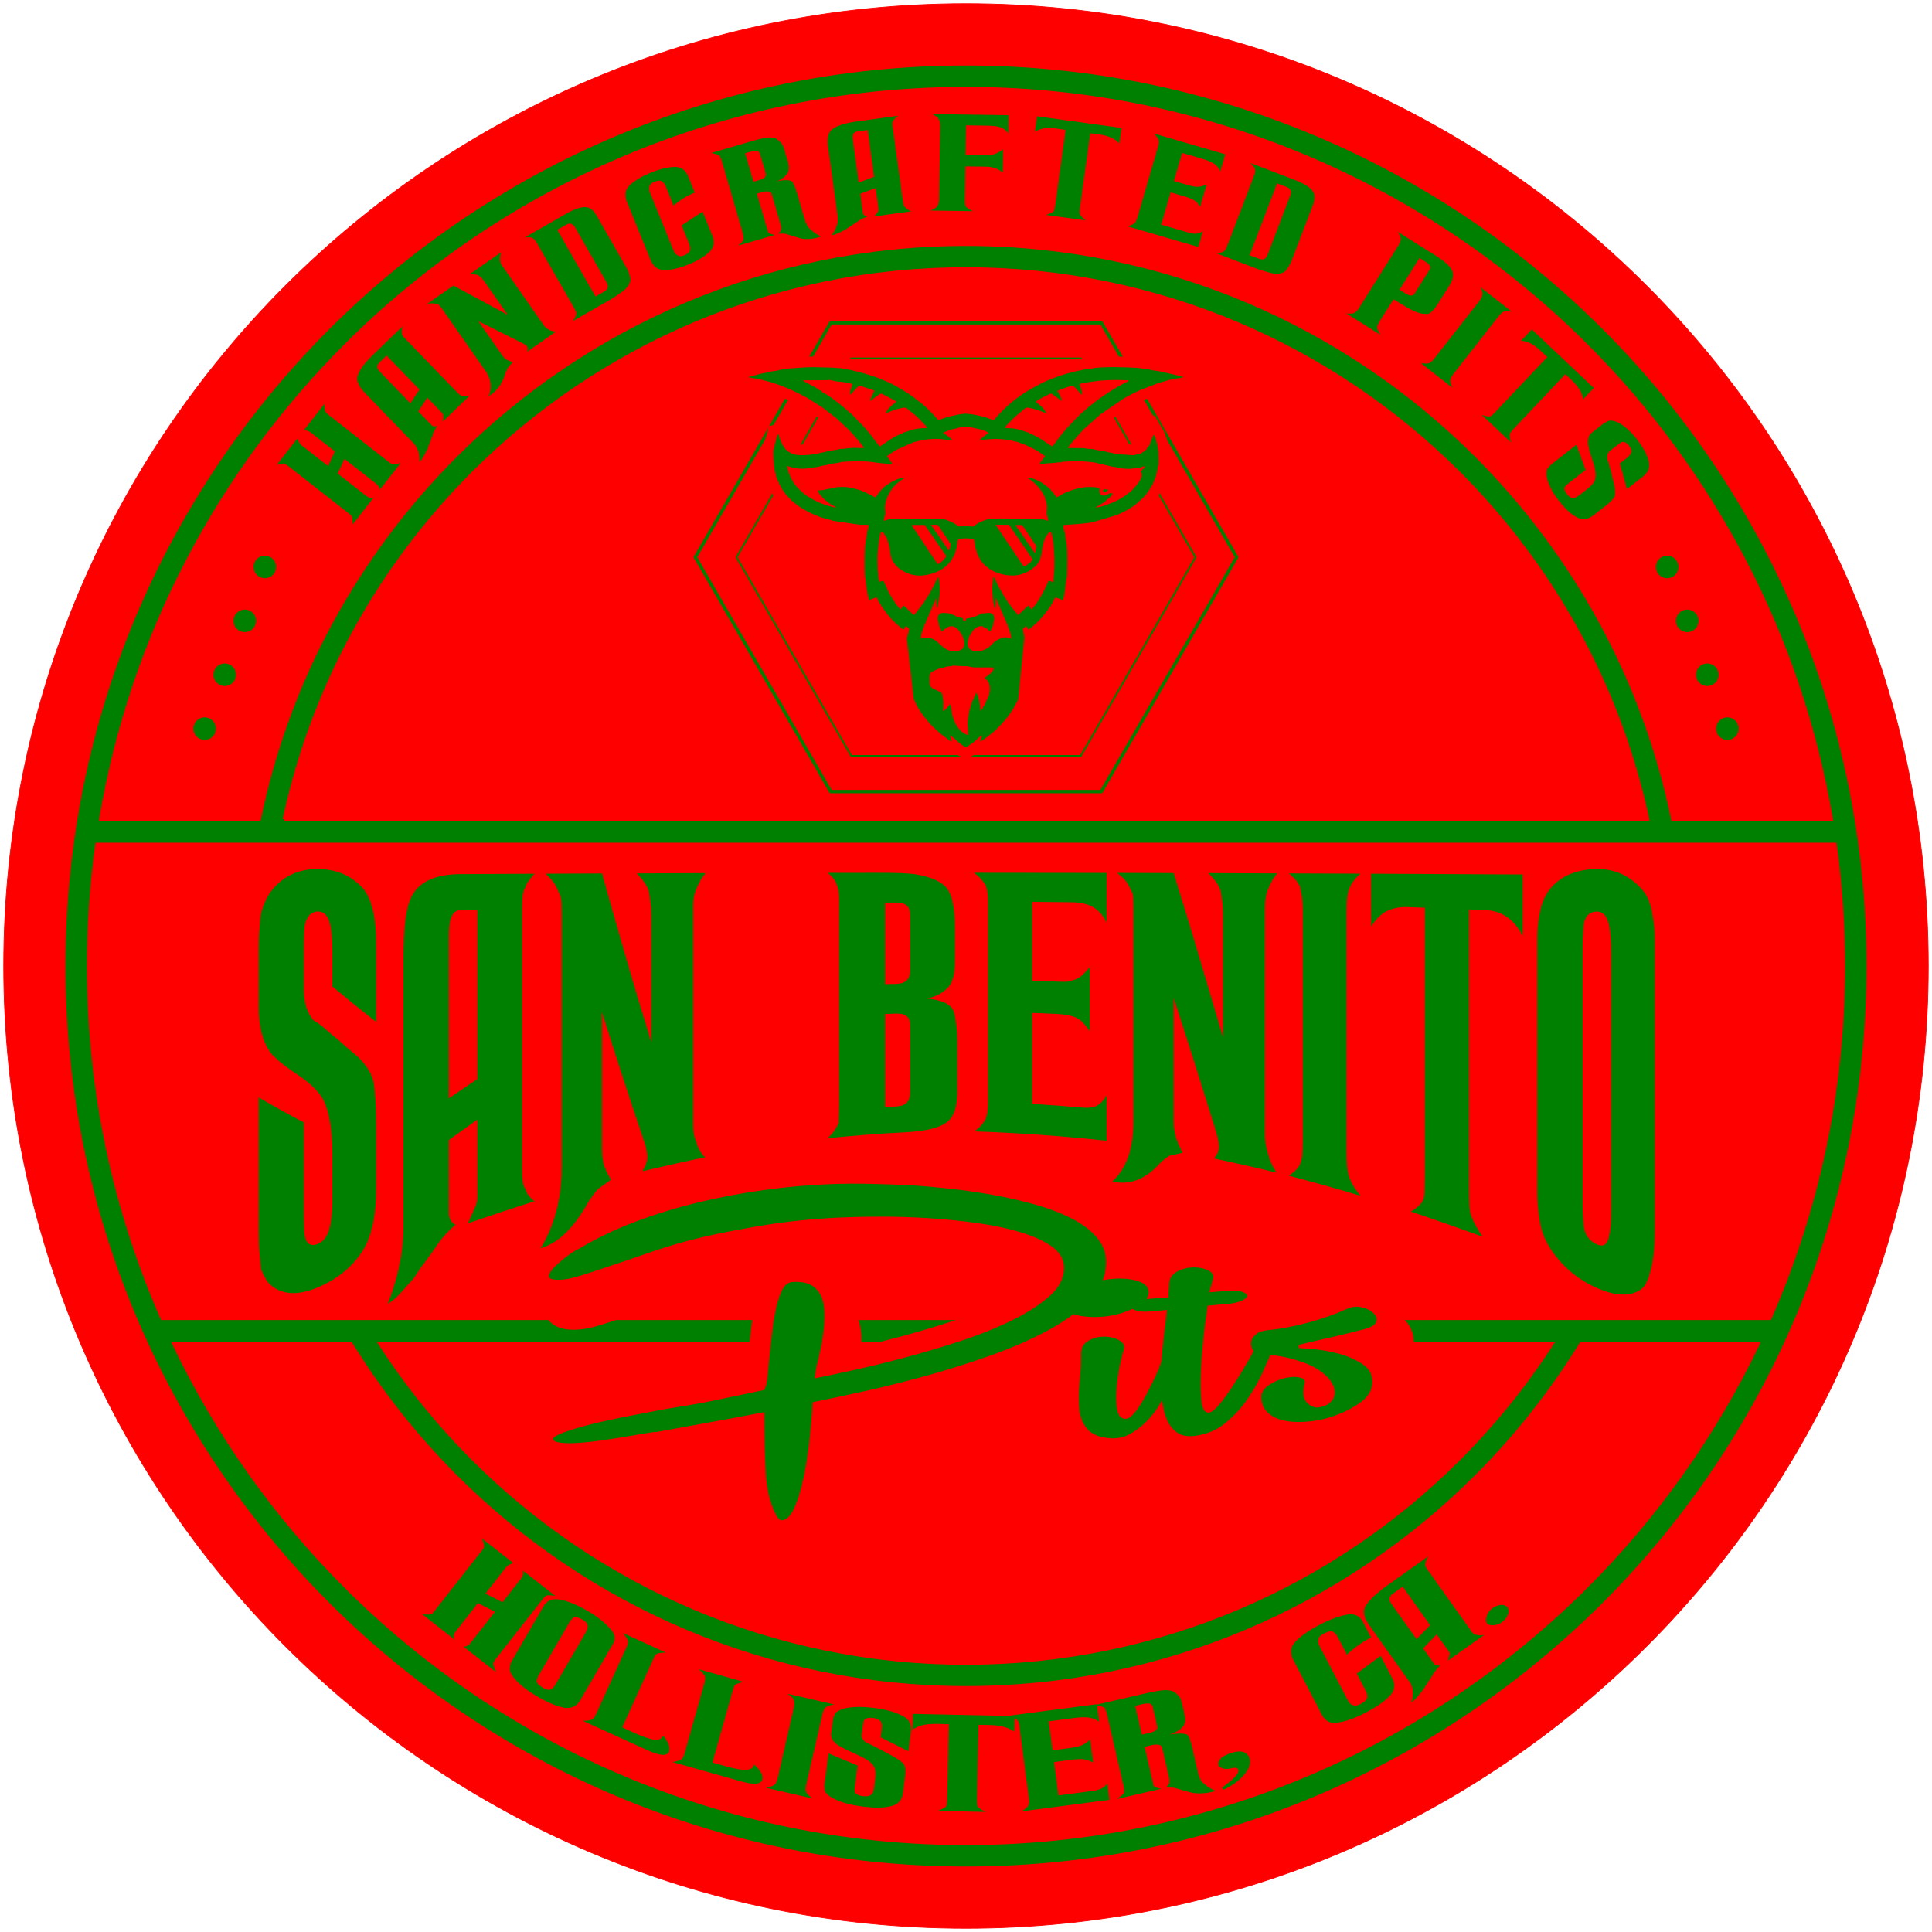 <?xml version="1.0" encoding="UTF-8" standalone="no"?>
<!DOCTYPE svg PUBLIC "-//W3C//DTD SVG 1.1//EN" "http://www.w3.org/Graphics/SVG/1.1/DTD/svg11.dtd">
<svg xmlns="http://www.w3.org/2000/svg" xmlns:xlink="http://www.w3.org/1999/xlink" version="1.1" width="578.216pt" height="578.216pt" viewBox="0 0 578.216 578.216" fill="green">

<g enable-background="new">
<g id="Layer-1" data-name="Layer 1">
<path transform="matrix(1,0,0,-1,1,577.216)" stroke-width=".216" stroke-linecap="butt" stroke-miterlimit="2.613" stroke-linejoin="miter" fill="red" stroke="#ff0000" d="M 288.108 576.108 C 447.166 576.108 576.108 447.166 576.108 288.108 C 576.108 129.05 447.166 .108 288.108 .108 C 129.05 .108 .108 129.05 .108 288.108 C .108 447.166 129.05 576.108 288.108 576.108 Z "/>
<path stroke="#ff0000" transform="matrix(1,0,0,-1,1,577.216)" d="M 288.108 558.108 C 362.666 558.108 430.166 527.886 479.027 479.026 C 527.886 430.166 558.108 362.666 558.108 288.108 C 558.108 213.55 527.886 146.05 479.027 97.189 C 430.166 48.33 362.666 18.108 288.108 18.108 C 213.55 18.108 146.05 48.33 97.19 97.189 C 48.33 146.05 18.108 213.55 18.108 288.108 C 18.108 362.666 48.33 430.166 97.19 479.026 C 146.05 527.886 213.55 558.108 288.108 558.108 Z M 47.541 182.649 L 163.359 182.649 C 164.2 181.572 165.384 180.749 166.783 180.28 C 168.517 179.698 170.446 179.668 172.253 179.8 C 173.736 179.91 175.217 180.207 176.654 180.583 C 178.647 181.106 180.639 181.77 182.591 182.427 L 183.252 182.649 L 224.706 182.649 C 224.578 181.818 224.463 180.985 224.363 180.148 C 224.162 178.483 223.962 176.817 223.776 175.15 L 112.675 175.15 C 120.743 162.647 130.109 151.061 140.586 140.585 C 178.339 102.831 230.496 79.48 288.108 79.48 C 345.72 79.48 397.877 102.831 435.631 140.585 C 446.107 151.061 455.474 162.647 463.541 175.15 L 421.54 175.15 C 421.774 177.619 420.879 179.972 419.065 181.812 C 418.769 182.112 418.459 182.39 418.137 182.649 L 528.675 182.649 C 542.845 214.926 550.711 250.599 550.711 288.108 C 550.711 300.458 549.857 312.608 548.207 324.504 L 28.009 324.504 C 26.359 312.608 25.506 300.458 25.506 288.108 C 25.506 250.599 33.372 214.926 47.541 182.649 Z M 255.278 182.649 L 288.069 182.649 C 286.995 182.265 285.917 181.895 284.834 181.54 C 279.47 179.774 274.058 178.154 268.603 176.692 C 266.626 176.162 264.645 175.647 262.66 175.15 L 256.344 175.15 C 256.395 177.639 256.117 180.143 255.325 182.511 Z M 525.237 175.15 L 472.254 175.15 C 463.353 160.673 452.796 147.327 440.843 135.374 C 401.754 96.284 347.754 72.108 288.108 72.108 C 228.462 72.108 174.462 96.284 135.374 135.374 C 123.421 147.327 112.863 160.673 103.963 175.15 L 50.979 175.15 C 63.929 148.009 81.4 123.44 102.42 102.419 C 149.941 54.898 215.591 25.505 288.108 25.505 C 360.625 25.505 426.275 54.898 473.797 102.419 C 494.816 123.44 512.287 148.009 525.237 175.15 Z M 29.161 332.005 L 76.572 332.005 C 85.25 374.039 106.142 411.611 135.374 440.842 C 174.462 479.931 228.462 504.108 288.108 504.108 C 347.754 504.108 401.754 479.932 440.843 440.842 C 470.075 411.611 490.967 374.039 499.645 332.005 L 547.055 332.005 C 537.811 386.934 511.516 436.077 473.797 473.796 C 426.275 521.318 360.625 550.711 288.108 550.711 C 215.591 550.711 149.941 521.318 102.42 473.796 C 64.7 436.077 38.406 386.934 29.161 332.005 Z M 84.106 332.005 L 492.11 332.005 C 483.546 372 463.516 407.744 435.631 435.63 C 397.877 473.385 345.72 496.735 288.108 496.735 C 230.496 496.735 178.339 473.385 140.586 435.63 C 112.7 407.744 92.672 372 84.106 332.005 "/>
<path stroke="#ff0000" transform="matrix(1,0,0,-1,1,577.216)" d="M 201.197 204.323 C 194.81 202.435 189.722 200.505 185.766 199.187 C 181.804 197.868 178.611 196.803 176.198 196.004 C 173.788 195.205 171.91 194.647 170.616 194.318 C 169.322 193.987 168.178 193.799 167.164 193.734 C 164.194 193.545 162.748 194.051 162.748 195.257 C 162.748 195.966 163.16 196.786 164.017 197.729 C 164.887 198.688 165.843 199.609 166.884 200.456 C 167.949 201.321 168.967 202.08 169.955 202.739 C 170.945 203.399 171.63 203.779 172.012 203.893 C 177.087 206.949 182.667 209.649 188.736 211.946 C 194.797 214.241 201.095 216.188 207.593 217.768 C 214.088 219.346 220.738 220.598 227.464 221.534 C 234.213 222.474 240.864 223.07 247.438 223.323 C 251.397 223.475 255.561 223.5 259.9 223.399 C 264.214 223.298 268.377 223.163 272.335 222.93 C 275.686 222.732 279.442 222.378 283.578 221.928 C 287.715 221.478 291.978 220.858 296.318 220.076 C 300.632 219.298 304.847 218.345 308.957 217.184 C 313.019 216.038 316.676 214.64 319.921 212.999 C 323.146 211.369 325.714 209.429 327.636 207.191 C 329.546 204.964 330.519 202.397 330.53 199.505 C 330.535 197.844 330.281 196.242 329.766 194.695 C 332.921 195.198 335.786 195.176 338.346 194.647 C 341.212 194.056 342.796 192.894 343.194 191.172 C 343.368 190.418 343.323 189.696 342.991 188.997 L 343.219 189.017 C 344.894 189.153 346.569 189.283 348.244 189.422 C 348.219 190.006 348.232 190.578 348.295 191.122 C 348.358 191.668 348.397 192.162 348.397 192.567 C 348.397 194.571 349.203 196.039 350.808 196.956 C 352.4 197.865 354.132 198.339 355.984 198.388 C 357.863 198.44 359.535 198.104 360.934 197.387 C 362.352 196.658 362.896 195.621 362.507 194.28 C 362.186 193.173 361.873 192.085 361.568 190.995 C 363.04 191.122 364.537 191.244 366.036 191.362 C 368.394 191.549 370.12 191.412 371.188 190.969 C 372.227 190.537 372.761 190.006 372.761 189.384 C 372.761 188.775 372.204 188.174 371.086 187.595 C 369.971 187.02 368.42 186.649 366.441 186.48 C 364.563 186.32 362.71 186.163 360.858 185.998 C 360.401 182.979 359.968 179.655 359.615 176.041 C 359.259 172.412 358.98 168.99 358.877 165.794 C 358.776 162.611 358.828 159.973 359.081 157.893 C 359.335 155.813 359.893 154.836 360.756 154.938 C 361.492 155.025 362.512 155.885 363.827 157.525 C 365.126 159.145 366.449 161.025 367.786 163.079 C 369.139 165.159 370.401 167.164 371.516 169.117 C 372.504 170.844 373.243 172.041 373.62 172.798 C 373.09 173.592 372.85 174.446 372.912 175.37 C 372.976 176.308 373.459 177.222 374.36 178.071 C 375.287 178.947 376.694 179.458 378.547 179.631 C 382.252 179.977 386.258 180.749 390.527 181.901 C 394.81 183.058 398.609 184.429 401.972 185.972 C 403.557 186.7 405.194 186.806 406.82 186.404 C 408.417 186.007 409.662 185.35 410.524 184.463 C 411.388 183.575 411.653 182.577 411.362 181.508 C 411.07 180.433 409.821 179.553 407.58 178.959 C 405.609 178.436 403.519 177.935 401.338 177.398 C 399.179 176.87 397.123 176.393 395.195 175.966 C 393.29 175.544 391.641 175.147 390.272 174.811 C 388.9 174.476 388.039 174.279 387.683 174.241 C 387.912 174.266 389.256 174.177 391.668 173.987 C 394.077 173.797 396.668 173.353 399.408 172.655 C 402.15 171.958 404.635 170.915 406.869 169.497 C 409.076 168.099 410.22 166.161 410.22 163.663 C 410.22 160.937 408.774 158.589 405.805 156.625 C 402.811 154.645 399.349 153.06 395.373 152.059 C 392.901 151.436 390.5 151.196 388.217 151.145 C 385.907 151.094 383.875 151.33 382.075 151.868 C 380.271 152.408 378.826 153.277 377.709 154.481 C 376.593 155.686 376.009 157.209 376.009 159.085 C 376.009 160.607 376.778 161.916 378.318 162.978 C 379.849 164.034 381.517 164.799 383.318 165.236 C 385.122 165.673 386.745 165.749 388.165 165.427 C 389.588 165.103 390.22 164.318 389.942 163.105 C 389.357 160.55 389.495 158.765 390.5 157.779 C 391.525 156.774 392.53 156.362 393.521 156.485 C 394.764 156.64 395.781 157.028 396.592 157.69 C 397.38 158.334 397.835 159.123 397.962 160.049 C 398.089 160.975 397.825 161.959 397.2 163.042 C 396.582 164.114 395.581 165.157 394.206 166.213 C 393.068 167.086 391.693 167.899 390.017 168.559 C 388.343 169.218 386.67 169.757 384.993 170.182 C 383.32 170.607 381.694 170.916 380.044 171.109 L 379.514 171.17 C 378.892 169.758 378.16 168.08 377.277 166.15 C 376.032 163.424 374.506 160.725 372.659 158.071 C 370.8 155.399 368.598 153.01 365.984 150.88 C 363.37 148.749 360.272 147.447 356.671 146.985 C 354.335 146.686 352.402 147.056 350.909 148.127 C 349.433 149.186 348.309 150.71 347.559 152.667 C 347.103 153.856 346.76 155.183 346.516 156.641 C 345.352 154.721 343.993 152.972 342.457 151.412 C 340.909 149.839 339.187 148.553 337.331 147.557 C 335.481 146.562 333.421 146.114 331.214 146.276 C 327.864 146.521 325.486 147.512 324.058 149.18 C 322.618 150.86 321.787 152.91 321.52 155.332 C 321.254 157.742 321.293 160.43 321.596 163.334 C 321.901 166.251 322.067 169.092 322.053 171.831 C 322.043 173.911 322.811 175.387 324.363 176.308 C 325.907 177.226 327.612 177.678 329.463 177.678 C 331.341 177.678 332.937 177.267 334.311 176.46 C 335.678 175.656 336.208 174.558 335.809 173.176 C 335.345 171.577 334.843 169.65 334.413 167.316 C 333.98 164.971 333.715 162.737 333.6 160.595 C 333.486 158.463 333.589 156.652 333.904 155.166 C 334.223 153.672 334.92 152.981 336.037 153.112 C 336.773 153.197 337.673 153.971 338.727 155.407 C 339.778 156.838 340.799 158.494 341.772 160.365 C 342.753 162.248 343.712 164.102 344.564 165.959 C 345.348 167.668 345.819 169.022 346.139 169.943 C 346.268 172.128 346.468 174.338 346.746 176.562 C 347.116 179.493 347.432 182.168 347.685 184.615 C 346.188 184.489 344.691 184.346 343.219 184.223 C 341.24 184.055 339.711 184.169 338.651 184.59 C 338.379 184.698 338.141 184.813 337.935 184.934 C 337.429 184.7 336.898 184.481 336.341 184.272 C 334.847 183.718 333.3 183.264 331.671 182.979 C 328.579 182.44 325.53 182.413 322.56 182.852 C 321.729 182.975 321.005 183.152 320.381 183.382 C 318.163 181.704 315.678 180.12 312.916 178.629 C 307.711 175.819 301.869 173.271 295.354 170.969 C 288.875 168.68 282.359 166.621 275.863 164.843 C 269.339 163.058 263.148 161.514 257.259 160.226 C 251.374 158.94 246.524 157.905 242.667 157.133 C 242.54 154.227 242.26 150.803 241.83 146.833 C 241.398 142.864 240.851 139.07 240.103 135.432 C 239.353 131.777 238.426 128.635 237.311 126.009 C 236.193 123.371 234.824 121.942 233.2 121.722 C 232.209 121.588 231.497 122.278 230.79 123.65 C 229.135 126.858 228.035 130.854 227.718 135.724 C 227.4 140.606 227.237 146.682 227.237 153.974 C 221.779 152.922 216.425 151.917 211.171 150.981 C 205.894 150.04 200.664 149.079 195.462 148.127 C 195.335 148.216 194.497 148.127 192.949 147.861 C 191.401 147.594 189.446 147.271 187.086 146.871 C 184.725 146.472 182.214 146.067 179.549 145.68 C 176.885 145.293 174.397 145.025 172.113 144.88 C 169.804 144.734 167.899 144.759 166.326 144.995 C 164.777 145.227 164.017 145.756 164.017 146.554 C 164.017 147.354 165.462 148.272 168.383 149.269 C 171.298 150.263 174.7 151.228 178.611 152.122 C 182.517 153.015 186.324 153.79 190.056 154.468 C 193.785 155.147 196.483 155.748 198.227 156.028 C 202.933 156.788 207.694 157.528 212.541 158.54 C 217.364 159.544 222.338 160.581 227.414 161.659 C 227.795 162.458 228.061 163.792 228.252 165.705 C 228.441 167.609 228.646 169.765 228.886 172.149 C 229.127 174.534 229.421 176.98 229.724 179.505 C 230.028 182.04 230.445 184.346 230.942 186.467 C 231.434 188.57 232.077 190.352 232.87 191.755 C 233.676 193.18 234.774 193.936 236.145 194.026 C 238.835 194.203 240.938 193.781 242.439 192.77 C 243.933 191.764 244.96 190.389 245.534 188.662 C 246.102 186.952 246.334 185.008 246.27 182.865 C 246.207 180.723 246.003 178.538 245.636 176.333 C 245.267 174.113 244.81 172.038 244.317 170.094 C 243.819 168.132 243.53 166.542 243.403 165.313 C 246.119 165.858 249.875 166.656 254.645 167.709 C 259.418 168.761 264.544 170.014 270.001 171.476 C 275.432 172.931 280.938 174.573 286.522 176.41 C 292.079 178.238 297.128 180.284 301.673 182.51 C 306.188 184.722 309.854 187.092 312.713 189.612 C 315.564 192.126 316.965 194.863 316.952 197.793 C 316.941 200.126 315.814 202.111 313.525 203.741 C 311.221 205.383 308.211 206.742 304.49 207.888 C 300.801 209.024 296.52 209.953 291.75 210.628 C 287.004 211.298 282.107 211.8 277.08 212.124 C 272.056 212.447 267.132 212.6 262.235 212.58 C 257.336 212.562 252.945 212.458 249.113 212.263 C 240.94 211.85 232.845 210.955 224.877 209.55 C 216.883 208.14 208.927 206.61 201.197 204.323 " fill-rule="evenodd"/>
<path stroke="#ff0000" stroke-width="2px" transform="matrix(1,0,0,-1,1,577.216)" d="M 357.885 409.822 L 323.177 349.709 L 253.037 349.709 L 235.5 380.083 L 235.5 380.089 L 217.965 410.459 L 230.195 431.639 C 230.601 430.754 231.106 429.82 231.634 429.068 L 220.89 410.459 L 237.694 381.354 L 237.695 381.356 L 254.498 352.253 L 286.001 352.253 C 286.685 351.784 287.424 351.41 288.11 351.412 L 288.406 351.414 L 288.69 351.494 C 289.074 351.603 289.593 351.901 290.121 352.253 L 321.716 352.253 L 338.518 381.356 L 355.321 410.459 L 344.553 429.11 L 344.606 429.192 C 345.151 430.03 345.614 430.748 346.034 431.624 L 358.252 410.459 Z M 236.983 443.403 L 243.099 453.995 L 243.949 453.455 L 245.171 452.51 L 239.774 443.161 C 238.685 443.111 237.83 443.078 236.983 443.403 Z M 247.219 461.132 L 247.312 461.292 L 249.24 460.878 L 249.43 460.871 C 249.609 460.865 249.793 460.854 249.981 460.84 L 249.351 459.749 C 248.628 460.271 247.875 460.776 247.219 461.132 Z M 251.788 469.045 L 253.037 471.208 L 323.177 471.208 L 324.507 468.904 C 324.116 468.858 323.725 468.82 323.335 468.775 L 323.237 468.764 L 321.829 468.467 L 321.716 468.664 L 254.498 468.664 L 254.412 468.514 C 253.76 468.656 253.165 468.775 252.453 468.831 C 252.233 468.927 252.013 468.996 251.788 469.045 Z M 328.963 461.188 L 328.967 461.18 C 328.353 460.78 327.746 460.365 327.176 459.933 C 327.079 459.86 326.979 459.791 326.877 459.724 L 326.233 460.841 C 327.142 460.962 328.051 461.117 328.963 461.188 Z M 333.178 453.889 L 339.216 443.432 L 338.017 443.129 C 337.491 443.129 336.941 443.19 336.389 443.249 L 331.072 452.458 Z M 370.402 409.709 L 329.468 338.81 L 246.745 338.81 L 226.061 374.635 L 226.061 374.64 L 205.382 410.459 L 226.061 446.277 L 226.061 446.282 L 233.5 459.167 C 234.421 458.816 235.367 458.363 236.246 457.935 L 231.182 449.164 L 229.919 448.846 L 229.587 447.628 C 229.415 446.993 229.292 446.326 229.069 445.709 C 229.008 445.54 228.958 445.385 228.915 445.238 L 228.652 444.783 L 228.649 444.784 L 208.832 410.459 L 228.649 376.132 L 228.652 376.135 L 248.469 341.81 L 327.745 341.81 L 347.562 376.135 L 367.379 410.459 L 347.336 445.174 C 347.233 445.519 347.116 445.907 346.97 446.263 C 346.903 446.626 346.794 446.933 346.641 447.311 L 346.581 447.461 L 344.415 451.134 L 344.13 450.726 L 339.953 457.961 C 340.083 458.027 340.211 458.088 340.34 458.135 C 340.733 458.28 341.076 458.526 341.416 458.646 C 341.697 458.745 341.945 458.803 342.219 458.92 L 342.74 459.121 C 352.107 442.901 361.473 426.681 370.834 410.459 Z M 239.405 469.393 L 246.745 482.106 L 329.468 482.106 L 336.807 469.397 C 335.636 469.445 334.464 469.482 333.293 469.497 L 327.745 479.106 L 248.469 479.106 L 242.911 469.479 L 242.365 469.494 L 242.31 469.494 C 241.336 469.495 240.369 469.453 239.405 469.393 "/>
<path transform="matrix(1,0,0,-1,1,577.216)" d="M 258.405 416.93 C 258.229 416.744 258.283 416.103 258.238 415.781 C 258.016 415.754 258.126 415.537 258.092 415.195 C 258.022 414.469 257.907 414.23 257.862 413.21 C 257.817 412.188 257.761 411.166 257.749 410.143 C 257.725 408.184 257.767 406.129 257.911 404.192 C 258.091 404.097 257.92 404.174 258.005 404.172 L 258.032 404.192 C 258.111 402.05 258.605 399.695 259.035 397.646 C 259.61 397.621 259.269 397.657 259.651 397.838 C 260.057 398.03 260.425 398.065 260.852 398.278 C 261.526 398.611 261.459 398.207 261.738 397.653 C 262.532 396.071 263.83 394.347 264.867 393.033 C 265.861 391.776 267.004 390.722 268.215 389.704 C 269.507 388.618 269.395 388.524 270.046 389.842 C 270.469 389.708 270.728 389.219 271.097 389.001 C 271.06 388.538 270.896 388.202 270.814 387.686 C 270.669 386.784 270.384 386.377 270.421 386.051 L 272.508 367.801 C 272.757 367.58 272.902 367.094 273.053 366.77 C 273.6 365.584 274.469 364.125 275.304 363.077 L 277.301 360.654 C 278.269 359.56 279.309 358.698 280.363 357.767 C 280.61 357.549 280.484 357.61 280.806 357.4 C 281.451 356.981 283.231 355.436 283.759 355.296 C 283.68 356.161 283.321 356.52 283.33 357.211 C 283.607 357.104 287.435 353.57 288.103 353.572 C 288.465 353.676 290.203 354.978 290.64 355.306 C 291.204 355.732 292.442 357.02 292.88 357.225 C 292.889 356.406 292.412 356.137 292.468 355.278 C 292.654 355.344 292.741 355.424 292.907 355.561 L 294.182 356.464 C 294.464 356.656 294.806 356.919 295.043 357.125 C 295.834 357.808 296.712 358.392 297.425 359.163 C 298.776 360.62 299.343 361.047 300.605 362.743 C 301.331 363.721 302.118 364.774 302.642 365.841 L 303.698 367.799 L 305.579 386.479 C 305.478 386.956 305.133 388.661 305.125 388.953 C 305.38 389.211 305.827 389.734 306.155 389.84 C 306.314 389.491 306.601 388.83 306.852 388.817 C 307.051 388.807 309.487 391.005 309.844 391.37 L 310.873 392.506 C 312.076 393.948 313.218 395.326 314.101 397.036 C 314.267 397.36 314.723 398.312 314.92 398.401 L 316.547 397.829 C 316.893 397.667 316.627 397.639 317.129 397.644 C 317.512 398.381 318.152 403.425 318.18 404.511 C 318.095 404.033 318.257 404.19 318.292 404.14 C 318.445 407.032 318.515 409.814 318.364 412.707 C 318.24 415.086 318.089 414.731 317.888 416.545 C 317.74 417.882 317.827 417.421 317.492 418.342 C 317.366 418.687 317.16 419.738 317.327 420.098 L 321.462 420.369 C 321.462 420.373 321.454 420.373 321.457 420.375 C 322.455 420.449 325.575 420.709 326.425 421.048 L 333.248 423.067 C 334.216 423.516 334.881 423.776 335.841 424.328 C 336.141 424.501 336.382 424.566 336.675 424.767 C 337.433 425.288 338.307 425.707 338.986 426.328 C 340.66 427.852 341.506 428.386 342.795 430.369 C 343.402 431.302 343.769 431.823 344.237 432.882 C 344.367 433.178 344.461 433.551 344.582 433.82 C 345.022 434.792 345.531 436.738 345.524 437.955 L 345.64 437.83 C 345.646 437.85 345.679 437.797 345.698 437.777 C 345.766 438.866 345.795 439.72 345.711 440.814 C 345.662 441.44 345.811 441.621 345.658 442.112 C 345.546 442.467 345.626 443.146 345.43 443.42 L 345.353 444.267 C 345.28 444.506 344.963 445.555 344.875 445.656 C 344.84 446.029 344.763 446.194 344.639 446.504 L 344.262 447.14 C 344.044 446.829 343.399 444.735 343.057 444.164 C 342.639 443.465 342.775 443.464 342.546 443.414 C 342.522 443.398 342.499 443.371 342.485 443.356 L 342.376 443.235 C 342.361 443.215 342.348 443.193 342.334 443.173 C 342.332 443.171 342.231 442.956 342.215 442.926 C 341.931 442.389 340.95 441.8 340.413 441.507 L 338.316 440.976 C 337.81 440.925 335.198 441.222 334.634 441.204 C 334.137 441.151 333.626 441.253 333.117 441.317 C 332.481 441.396 332.425 441.526 331.874 441.645 C 331.407 441.745 330.938 441.794 330.471 441.887 C 329.932 441.993 329.786 442.167 329.312 442.241 C 328.377 442.389 327.284 442.446 326.517 442.704 C 325.776 442.952 324.775 442.793 323.98 442.966 L 323.823 443.013 C 323.802 443.019 323.761 443.013 323.747 443.046 C 323.732 443.078 323.695 443.067 323.671 443.084 L 318.631 443.13 C 318.694 443.577 319.799 444.758 320.057 445.088 L 321.617 446.863 C 321.871 447.182 322.12 447.451 322.427 447.761 C 322.666 448.002 322.966 448.354 323.205 448.606 L 328.394 453.248 L 335.258 457.916 C 335.502 458.055 335.592 458.09 335.782 458.208 C 335.918 458.295 336.148 458.435 336.295 458.505 C 336.642 458.673 336.601 458.62 336.884 458.817 C 337.077 458.951 337.173 458.992 337.421 459.098 C 337.885 459.294 338.007 459.454 338.492 459.644 C 338.964 459.829 339.127 459.991 339.595 460.163 C 340.084 460.342 340.202 460.508 340.699 460.683 C 340.918 460.76 341.19 460.821 341.389 460.917 L 345.477 462.49 C 346.263 462.844 347.382 462.94 348.053 463.249 C 348.658 463.529 350.143 463.724 350.803 463.76 L 350.458 463.859 C 351.166 463.919 352.86 464.147 353.271 464.396 C 352.641 464.529 351.855 464.616 351.297 464.874 L 348.244 465.598 C 347.835 465.662 347.229 465.749 346.827 465.852 C 346.437 465.954 346.688 465.966 346.277 466.059 C 346.088 466.102 345.817 466.116 345.616 466.14 C 344.62 466.267 343.88 466.447 342.889 466.483 C 342.93 466.458 342.778 466.386 343.106 466.446 C 343.354 466.493 343.281 466.485 343.416 466.581 L 339.429 467.113 C 335.254 467.319 330.965 467.512 326.777 467.109 C 326.212 467.055 325.86 466.905 325.299 466.827 C 324.732 466.749 324.151 466.695 323.584 466.629 L 320.521 465.984 C 320.004 465.789 319.706 465.729 319.103 465.609 C 318.43 465.475 315.65 464.597 314.951 464.274 C 314.582 464.103 314.055 464.005 313.608 463.79 C 312.894 463.446 311.814 463.076 311.032 462.669 C 309.337 461.788 307.81 461.001 306.27 460.044 C 303.374 458.243 300.456 455.918 298.143 453.388 L 296.46 451.476 C 296.286 451.407 293.878 452.376 293.561 452.464 L 290.356 453.149 C 287.459 453.495 288.688 453.495 285.758 453.142 L 282.498 452.426 C 282.125 452.301 282.045 452.199 281.598 452.085 C 279.566 451.569 280.349 450.811 278.879 452.493 C 277.641 453.909 276.321 455.239 274.821 456.46 C 274.645 456.605 274.647 456.636 274.493 456.761 C 274.332 456.893 274.284 456.883 274.116 457.017 L 272.019 458.616 C 271.589 458.896 271.063 459.329 270.525 459.645 C 268.7 460.714 266.937 461.883 264.988 462.756 C 263.978 463.206 261.512 464.296 260.538 464.533 C 259.834 464.705 259.506 464.94 258.667 465.129 C 258.011 465.277 257.812 465.452 257.255 465.58 C 257.083 465.62 256.884 465.652 256.706 465.685 C 255.869 465.841 255.643 466.078 254.801 466.151 L 254.399 466.305 C 253.57 466.487 253.181 466.607 252.275 466.68 L 251.895 466.674 C 251.406 467.028 250.875 467.006 250.241 467.017 C 249.825 467.006 248.982 467.146 248.432 467.173 L 242.309 467.334 C 239.541 467.336 236.966 467.009 234.376 466.883 C 234.383 466.911 234.217 466.995 234.418 466.892 C 234.679 466.759 234.537 466.911 234.442 466.756 C 233.946 466.656 233.341 466.651 232.833 466.588 C 232.294 466.522 232.057 466.36 231.481 466.266 C 230.964 466.18 230.388 466.12 229.859 466.049 C 229.297 465.973 229.043 465.791 228.514 465.694 C 228.012 465.602 227.451 465.558 226.951 465.424 L 222.941 464.34 C 223.491 464.228 223.802 464.088 224.417 464.017 C 224.852 463.967 225.544 463.911 225.948 463.81 L 228.685 463.086 C 229.094 462.982 229.741 462.884 230.139 462.708 L 232.741 461.79 C 233.277 461.638 233.392 461.5 233.815 461.353 C 235.541 460.749 239.245 458.909 240.95 457.919 L 245.191 455.224 L 249.156 452.159 C 249.375 451.973 249.479 451.913 249.647 451.75 L 253.222 448.381 C 253.5 448.123 253.448 448.114 253.64 447.897 C 253.851 447.659 254.279 447.264 254.477 447.021 C 254.576 446.901 254.567 446.878 254.671 446.765 L 256.099 445.132 C 256.381 444.764 256.547 444.589 256.862 444.174 C 257.003 443.988 257.364 443.64 257.484 443.35 C 257.489 443.335 257.496 443.301 257.501 443.289 C 257.505 443.276 257.506 443.213 257.509 443.225 C 257.511 443.238 257.517 443.181 257.513 443.16 C 257.071 443.067 255.186 443.194 254.475 443.18 C 253.931 443.171 252.034 442.972 251.646 443.113 L 252.531 443.082 C 252.202 442.868 251.321 442.909 250.869 442.875 C 249.662 442.782 250.105 442.742 249.373 442.602 C 248.381 442.414 247.152 442.397 246.289 442.051 C 245.857 441.878 245.327 441.817 244.779 441.727 C 244.157 441.625 243.958 441.455 243.4 441.36 C 242.421 441.193 241.059 441.058 240.051 441.012 C 237.645 440.901 236.184 440.994 234.408 442.46 C 233.319 443.358 232.108 446.176 232.062 447.158 L 231.672 447.06 C 231.494 446.41 231.358 445.687 231.101 444.976 C 230.654 443.737 230.894 443.446 230.635 442.997 C 230.251 442.331 230.584 439.27 230.674 437.825 C 230.771 436.863 230.807 436.368 231.092 435.551 C 231.204 435.229 231.269 434.822 231.367 434.45 C 231.488 433.988 231.617 433.851 231.751 433.502 C 232.157 432.445 232.962 430.838 233.651 429.974 C 233.877 429.694 234.041 429.433 234.285 429.166 C 234.515 428.916 234.668 428.725 234.917 428.456 C 236.145 427.13 236.414 426.981 237.789 425.909 C 238.582 425.291 240.27 424.324 241.251 423.875 C 241.614 423.709 241.681 423.589 242.154 423.424 L 244.05 422.633 C 244.765 422.333 246.451 421.882 247.2 421.711 C 247.603 421.618 247.842 421.49 248.21 421.382 C 248.59 421.272 249.008 421.265 249.415 421.18 L 256.42 420.153 C 257.007 420.118 257.502 420.184 258.086 420.171 C 258.259 420.166 258.724 420.178 258.853 420.096 C 259.002 420 258.953 420.144 258.961 419.883 C 258.974 419.436 258.923 419.693 258.866 419.604 L 258.9 419.52 C 258.855 419.19 258.81 418.98 258.741 418.698 L 258.498 418.066 C 258.507 417.736 258.385 417.362 258.405 416.93 Z M 245.357 459.704 C 244.999 459.799 245.054 459.986 244.779 460.234 C 244.47 460.511 244.502 460.34 244.04 460.411 L 244.104 460.551 C 243.687 460.962 242.339 461.621 241.732 461.954 L 239.35 463.251 C 239.339 463.52 239.28 463.338 239.513 463.398 C 240.56 463.419 246.964 463.363 247.303 463.503 L 249.507 463.03 C 250.948 462.978 252.777 462.661 254.067 462.302 C 254.093 461.76 253.475 460.955 253.346 459.055 C 253.73 459.175 254.24 459.936 254.836 460.55 C 255.307 461.035 255.932 461.838 256.414 461.761 L 260.657 460.339 C 260.583 459.605 259.512 458.37 259.418 457.197 C 259.791 457.331 260.76 458.222 261.193 458.519 C 261.512 458.739 261.759 458.906 262.108 459.137 C 262.604 459.468 262.712 459.478 263.242 459.215 L 266.788 457.351 C 267.107 457.188 267.053 457.256 267.222 457.03 C 267.065 456.638 266.624 456.483 266.295 456.209 C 265.601 455.631 264.24 454.373 264.025 453.519 C 264.667 453.673 266.178 454.474 267.849 454.847 C 270.238 455.381 269.771 455.494 271.436 454.153 L 272.822 453.015 C 273.642 452.377 274.62 451.281 275.37 450.518 C 275.627 450.258 276.415 449.463 276.458 449.125 C 274.912 449.039 274.005 449.055 272.522 448.723 C 271.628 448.522 269.524 447.717 269.249 447.704 C 269.122 447.527 269.319 447.688 269.042 447.51 L 268.268 447.201 C 265.913 446.233 263.373 444.142 262.321 443.599 C 262.087 443.736 260.118 446.414 259.58 447.073 C 259.086 447.679 257.245 449.904 256.782 450.317 C 255.816 451.178 254.495 452.689 253.723 453.388 C 253.509 453.582 253.388 453.657 253.172 453.832 C 252.956 454.006 252.904 454.129 252.672 454.321 C 251.926 454.94 251.258 455.524 250.46 456.167 C 249.738 456.75 246.453 459.318 245.619 459.498 Z M 333.268 437.411 C 333.143 437.284 333.348 437.347 333.017 437.232 C 337.559 436.678 336.452 436.889 340.527 437.241 L 340.573 437.452 C 340.982 437.481 341.175 437.717 341.57 437.663 C 341.578 437.079 341.246 436.974 341.132 436.901 C 340.748 436.658 340.803 436.408 340.484 436.28 C 340.298 435.622 340.73 435.947 340.719 434.975 C 340.716 433.691 338.318 430.781 337.031 429.819 C 335.798 428.897 335.792 428.86 334.421 428.01 C 332.965 427.105 328.364 425.231 326.914 425.346 L 327.036 425.446 C 327.055 425.459 327.078 425.476 327.099 425.49 C 327.12 425.503 327.142 425.515 327.165 425.528 L 329.469 426.921 C 330.36 427.577 329.804 427.35 330.199 427.632 C 330.326 427.764 330.55 427.855 330.687 427.957 C 330.831 428.065 331.051 428.267 331.169 428.379 C 331.425 428.623 331.786 428.974 331.887 429.339 C 331.712 430.327 330.304 428.885 329.388 428.871 C 327.707 428.843 328.129 430.794 328.1 430.957 C 328 431.503 324.943 431.481 324.249 431.444 C 321.888 431.32 318.487 430.278 316.456 429.029 L 315.245 428.31 C 315.225 428.328 313.716 430.463 313.192 430.91 C 311.24 432.577 309.38 433.947 306.472 434.305 C 306.652 433.959 306.877 433.899 307.181 433.736 C 308.538 433.017 310.593 430.634 311.286 429.276 C 311.821 428.229 312.301 426.773 312.359 425.472 C 312.394 424.701 312.139 423.752 312.282 423.331 C 312.408 422.957 312.731 421.729 312.719 421.333 C 312.132 421.414 311.668 421.763 310.732 421.799 C 308.42 421.889 306.031 421.813 303.698 421.895 C 300.802 421.996 297.4 422.241 294.601 421.765 C 293.91 421.708 292.048 420.856 291.468 420.475 C 289.54 419.205 290.685 419.721 288.103 419.725 C 285.211 419.728 286.555 419.362 285.344 420.095 C 285.218 420.171 285.137 420.19 284.986 420.284 C 284.85 420.37 284.825 420.411 284.674 420.506 C 284.073 420.883 282.314 421.702 281.606 421.763 C 280.943 421.85 280.178 422.014 279.451 422.025 L 272.497 421.897 C 270.432 421.742 267.661 421.899 265.382 421.797 C 264.502 421.757 264.154 421.428 263.483 421.322 C 263.476 421.725 263.796 422.91 263.929 423.317 C 264.07 423.751 263.811 424.697 263.843 425.473 C 263.958 428.16 265.7 431.118 267.643 432.681 C 267.864 432.86 268.046 433.007 268.296 433.203 C 269.005 433.763 268.997 433.664 269.358 433.937 L 269.653 434.255 C 268.08 434.267 265.653 432.933 264.439 432.1 C 263.437 431.412 263.238 431.111 262.547 430.383 L 261.012 428.372 C 261.005 428.387 260.984 428.33 260.969 428.31 C 260.66 428.432 260.478 428.628 260.088 428.829 L 257.357 430.156 C 256.501 430.551 254.226 431.133 253.221 431.312 C 251.72 431.579 249.673 431.552 248.33 431.173 C 247.623 430.973 246.781 430.904 246.062 430.717 C 245.336 430.527 244.581 430.428 243.716 430.436 C 243.819 429.78 244.476 429.184 244.792 428.768 C 245.572 427.734 246.561 427.06 247.577 426.324 C 247.914 426.079 249.089 425.585 249.299 425.335 C 248.189 425.299 244.947 426.419 243.994 426.899 C 242.361 427.721 241.09 428.322 239.706 429.36 L 237.703 431.235 C 237.15 431.904 237.022 431.98 236.453 432.868 C 235.698 434.046 234.663 436.382 234.577 437.774 C 235.122 437.685 234.931 437.817 235.123 437.503 C 235.845 437.522 236.24 437.208 236.867 437.099 C 238.131 436.877 240.117 436.856 241.34 437.155 C 242.068 437.333 243.715 437.369 244.22 437.598 C 244.656 437.795 245.668 437.889 246.35 438.023 L 246.699 438.123 C 246.716 438.13 246.74 438.143 246.757 438.15 C 247.214 438.346 247.539 438.378 248.05 438.457 C 248.649 438.549 249.448 438.597 249.997 438.726 C 251.109 438.987 250.318 438.942 251.861 439.043 C 253.909 439.176 258.335 439.245 260.185 438.914 C 261.652 438.653 264.747 438.367 266.108 438.345 C 265.866 438.688 265.575 439.142 265.294 439.536 C 265.024 439.912 264.694 440.215 264.47 440.619 C 264.701 440.992 265.839 441.675 266.303 441.964 C 266.652 442.181 266.944 442.379 267.293 442.585 L 271.665 444.545 C 272.062 444.661 272.21 444.828 272.753 444.954 L 275.315 445.552 C 279.344 446.076 279.968 445.922 284.012 445.355 L 283.834 445.632 C 283.81 445.667 283.758 445.744 283.715 445.796 C 283.571 445.965 283.549 445.944 283.379 446.085 C 283.123 446.296 283.035 446.435 282.753 446.631 L 281.31 447.653 L 281.486 447.781 C 281.507 447.798 281.573 447.844 281.594 447.859 L 283.573 448.649 C 283.983 448.788 284.519 448.832 284.976 448.919 C 285.513 449.021 285.604 449.185 286.204 449.272 C 288.735 449.635 289.653 449.331 291.798 448.82 C 291.986 448.794 292.332 448.758 292.509 448.706 C 292.615 448.675 292.673 448.648 292.755 448.589 C 292.922 448.468 292.772 448.612 292.897 448.432 C 293.194 448.44 293.689 448.297 294.036 448.162 L 294.893 447.653 L 293.459 446.626 C 293.21 446.445 292.28 445.587 292.244 445.578 C 292.406 445.33 291.938 445.347 292.459 445.412 L 292.698 445.464 C 294.015 445.772 297.045 445.947 298.462 445.789 C 299.333 445.692 300.366 445.645 301.304 445.497 C 301.866 445.408 301.987 445.264 302.437 445.154 C 302.839 445.056 303.339 445.026 303.711 444.865 C 304.099 444.696 304.329 444.62 304.854 444.469 C 305.682 444.231 308.125 443.024 309.006 442.512 C 309.193 442.403 309.372 442.323 309.539 442.22 C 309.704 442.119 309.741 442.058 309.961 441.932 C 310.405 441.678 310.543 441.548 310.886 441.317 C 311.222 441.092 311.514 440.956 311.732 440.619 L 310.457 438.909 C 310.29 438.716 310.202 438.503 310.101 438.349 C 310.499 438.342 311.364 438.471 311.898 438.506 C 312.531 438.547 313.183 438.593 313.799 438.63 C 314.46 438.67 314.984 438.738 315.626 438.81 C 316.996 438.966 316.801 438.717 316.782 438.959 C 316.781 438.974 316.763 438.983 316.767 438.994 C 320.309 439.26 323.237 439.277 326.699 438.782 C 326.974 438.743 326.962 438.76 327.187 438.671 C 327.883 438.399 328.082 438.538 328.583 438.359 C 329.762 437.937 329.85 438.119 331.284 437.668 C 331.64 437.558 332.823 437.4 333.268 437.411 Z M 296.213 376.596 C 295.926 376.073 295.393 375.624 294.997 375.295 C 294.504 374.888 294.154 374.668 293.651 374.346 C 293.794 374.129 294.307 373.794 294.538 373.48 C 295.469 372.217 295.407 370.442 294.936 369.132 C 294.701 368.475 293.155 364.83 292.384 364.46 C 292.444 365.961 291.897 368.636 291.348 369.816 C 291.007 369.767 291.26 369.918 291.051 369.594 L 290 367.3 C 289.637 366.49 289.292 365.291 289.091 364.321 C 288.186 359.959 288.784 360.665 288.735 357.21 C 287.842 357.454 286.962 358.042 286.428 358.606 C 283.541 361.644 283.784 365.582 283.415 366.567 C 283.259 366.457 281.981 364.486 281.194 364.456 C 281.203 364.983 281.315 365.198 281.337 365.685 C 281.438 367.824 281.208 367.865 280.92 369.663 C 280.4 370.325 278.733 370.78 278.019 371.286 C 277.456 371.686 277.219 372.014 277.228 372.904 C 277.239 374.055 276.974 375.406 277.739 376.008 C 277.889 376.126 278.305 376.36 278.465 376.445 L 280.051 377.106 C 280.337 377.204 280.732 377.256 281.041 377.314 C 281.548 377.409 281.521 377.497 281.895 377.599 C 282.436 377.746 283.338 377.792 283.913 377.86 L 283.924 377.983 C 283.924 377.988 283.914 377.985 283.913 377.981 C 284.92 378.038 286.666 377.801 287.785 377.852 C 288.839 377.899 289.839 377.445 290.897 377.457 C 291.98 377.469 293.059 377.466 294.142 377.466 C 297.027 377.466 296.315 377.493 296.213 376.596 Z M 313.769 403.195 C 313.488 403.156 313.393 403.422 312.794 403.376 C 312.548 402.682 312.045 401.674 311.731 401.013 C 311.099 399.687 309.426 396.753 308.475 395.713 C 308.274 395.493 307.881 394.942 307.663 394.819 C 307.376 395.228 307.075 395.575 306.923 396.065 C 306.712 395.891 306.701 395.985 306.451 395.757 L 304.074 393.438 C 303.856 393.211 303.982 393.263 303.698 393.15 L 301.633 395.635 C 301.289 396.106 301.008 396.494 300.653 396.996 C 299.694 398.352 298.827 400.058 298.072 401.265 C 297.765 401.756 296.746 403.882 296.666 404.335 L 296.267 404.438 C 296.108 402.522 295.822 401.254 296.059 399.3 C 296.16 398.453 296.181 397.665 296.349 396.819 C 296.55 395.807 296.899 395 296.869 395.064 C 297.102 395.291 297.021 397.599 297.09 398.108 C 297.298 397.962 297.119 398.13 297.252 397.935 L 297.779 396.648 C 298 396.05 298.157 395.703 298.371 395.164 C 299.385 392.607 301.485 388.573 301.687 386.046 C 300.689 386.231 300.249 387 298.024 385.967 C 296.946 385.467 296.233 384.766 295.491 383.995 C 294.28 382.738 292.238 382.043 290.517 382.356 C 290.107 382.43 289.969 382.539 289.695 382.697 C 289.244 382.959 289.24 382.808 289.093 383.257 C 288.416 383.642 288.534 385.128 288.766 385.875 C 288.995 386.613 289.394 387.313 289.798 387.945 C 289.901 388.121 290.305 388.675 290.433 388.789 C 290.745 389.07 290.828 389.152 291.247 389.417 C 292.078 389.942 293.263 389.962 293.505 389.446 C 294.433 389.308 294.914 388.367 295.314 388.179 C 295.565 388.422 295.529 388.402 295.656 388.789 C 295.908 389.554 296.247 389.864 296.287 390.749 C 296.402 391.416 296.611 391.274 296.562 392.204 C 296.538 392.659 296.359 393.098 296.122 393.368 C 295.547 394.014 294.212 393.738 293.321 393.638 L 292.921 393.663 C 292.898 393.647 292.866 393.632 292.846 393.622 L 292.702 393.548 C 292.674 393.535 292.591 393.5 292.565 393.486 C 292.473 393.445 292.426 393.424 292.328 393.377 C 290.933 392.691 289.794 392.235 288.193 392.1 L 288.058 391.529 L 287.262 391.525 C 287.216 392.48 287.155 392.118 286.261 392.423 C 286.064 392.491 285.04 392.663 284.973 392.9 C 284.962 392.934 284.937 392.935 284.921 392.956 L 284.283 393.169 C 283.647 393.417 283.396 393.708 282.38 393.727 C 281.193 393.787 280.352 393.962 279.867 393.038 C 279.676 392.675 279.605 392.278 279.641 391.746 C 279.673 391.279 279.898 391.073 279.989 390.519 C 279.947 389.969 280.174 389.642 280.373 389.257 C 280.605 388.805 280.537 388.365 280.976 388.17 C 281.147 388.329 281.144 388.402 281.34 388.591 C 281.94 389.17 282.074 389.173 282.786 389.581 C 283.528 390.006 284.79 389.773 285.243 389.202 L 285.42 389.072 C 285.844 388.738 286.266 388.365 286.452 387.781 C 286.717 387.574 286.902 387.17 287.038 386.806 C 287.178 386.436 287.373 386.21 287.484 385.718 C 287.673 384.887 287.705 383.611 287.114 383.253 L 287.051 382.967 C 286.499 382.759 286.197 382.412 285.469 382.332 C 280.604 381.797 280.4 386.273 276.388 386.385 C 276.004 386.396 275.659 386.377 275.357 386.302 C 275.028 386.221 274.856 386.094 274.519 386.074 C 274.739 388.519 276.384 391.608 277.215 393.707 L 279.061 398.048 C 279.071 398.088 279.101 398.089 279.142 398.106 L 279.284 395.092 C 279.748 395.67 280.166 398.658 280.236 399.499 C 280.352 400.909 280.22 403.148 279.894 404.481 L 279.56 404.297 C 278.558 401.879 278.294 401.684 277.257 399.708 C 277.009 399.236 276.703 398.78 276.394 398.323 C 276.063 397.835 275.818 397.332 275.477 396.891 L 273.533 394.331 C 273.358 394.113 272.678 393.259 272.508 393.148 C 272.263 393.229 271.921 393.641 271.709 393.841 C 271.024 394.485 270.047 395.642 269.245 396.035 C 269.118 395.577 268.846 395.248 268.541 394.823 C 268.214 395.024 268.013 395.423 267.73 395.713 C 267.036 396.424 265.609 398.839 265.023 399.856 L 263.403 403.372 C 262.729 403.443 262.753 403.154 262.119 403.061 L 262.098 403.442 C 261.848 404.293 261.827 405.252 261.805 406.265 C 261.915 406.262 261.746 406.011 261.697 405.944 C 261.65 407.785 261.466 410.621 261.721 412.388 C 261.926 413.821 262.172 416.786 262.617 417.942 C 263.247 418.025 263.296 417.764 263.58 417.446 C 263.749 417.255 264.012 416.852 264.167 416.587 C 264.779 415.542 265.315 413.267 265.423 412.001 C 265.549 410.513 265.972 409.382 266.888 408.31 C 267.532 407.557 267.792 407.218 268.792 406.605 C 271.974 404.653 274.831 404.555 278.285 405.641 C 278.919 405.84 279.817 406.256 280.346 406.533 C 282.903 407.871 284.666 410.399 285.284 413.314 C 285.402 413.867 285.497 415.466 285.74 415.754 C 286.602 416.197 289.61 416.203 290.469 415.753 C 290.794 415.188 290.758 414.031 290.936 413.234 C 291.054 412.707 291.435 411.601 291.67 411.094 C 291.822 410.763 291.977 410.397 292.181 410.075 C 292.345 409.815 292.53 409.42 292.736 409.187 C 293.334 408.509 293.493 408.245 294.134 407.699 C 296.176 405.958 299.581 404.67 303.148 405.039 C 305.38 405.271 308.423 406.757 309.686 408.752 C 309.814 408.955 310.119 409.445 310.209 409.67 C 310.991 411.615 310.806 414.533 312.072 416.644 C 312.523 417.397 312.897 418.046 313.582 417.939 C 314.14 416.682 314.533 412.122 314.565 410.414 C 314.62 407.744 314.579 406.782 314.323 404.274 C 314.288 403.941 314.353 402.974 314.054 402.976 C 313.706 402.978 313.847 403.082 313.769 403.195 Z M 281.948 410.342 C 281.515 409.812 280.223 408.394 279.629 408.361 L 278.632 409.865 C 277.672 411.125 275.718 414.361 274.727 415.695 L 272.783 418.628 C 272.563 418.943 271.933 419.67 271.89 420.099 L 275.747 420.123 L 277.771 417.213 C 277.958 416.915 277.997 416.867 278.171 416.623 C 278.488 416.177 278.691 415.845 278.967 415.435 L 281.012 412.522 C 281.207 412.222 281.213 412.193 281.414 411.929 C 282.157 410.953 282.289 410.76 281.948 410.342 Z M 283.395 413.788 C 283.276 413.388 283.221 412.994 283.144 412.582 C 282.65 412.572 282.993 412.426 282.327 413.374 C 282.099 413.698 281.849 414.027 281.657 414.333 C 281.458 414.648 281.535 414.563 281.327 414.816 L 278.987 418.155 C 278.601 418.731 277.861 419.639 277.692 420.183 L 279.629 420.143 C 280.112 419.617 280.457 418.901 280.843 418.392 L 282.667 415.709 C 283.394 414.516 283.637 414.609 283.395 413.788 Z M 308.859 411.737 C 308.731 411.756 308.53 411.979 308.405 412.146 C 308.252 412.354 308.211 412.456 308.046 412.691 C 307.921 412.869 307.768 413.053 307.668 413.21 L 304.339 417.995 C 304.016 418.473 303.044 419.759 302.947 420.087 C 303.196 420.12 304.518 420.125 304.745 420.077 C 305.132 419.996 305.302 419.45 305.59 419.07 C 306.301 418.134 307.153 416.699 307.896 415.696 C 308.053 415.482 308.135 415.277 308.276 415.084 L 308.869 414.23 C 308.964 414.113 308.963 414.181 309.065 413.985 C 309.17 413.786 309.132 413.553 309.089 413.308 C 308.988 412.745 308.917 412.348 308.859 411.737 Z M 305.32 407.72 L 303.217 410.837 C 302.295 412.324 300.63 414.628 299.551 416.266 L 297.759 418.993 C 297.671 419.129 297.601 419.191 297.488 419.347 C 297.309 419.592 297.078 419.938 297.019 420.186 L 301.031 420.15 C 301.2 419.717 301.653 419.149 301.893 418.796 L 308.065 409.782 C 307.979 409.578 308.007 409.636 307.827 409.438 C 307.662 409.256 307.675 409.265 307.533 409.099 C 307.379 408.918 307.398 408.958 307.195 408.81 C 306.86 408.565 305.945 407.682 305.32 407.72 Z M 306.968 447.706 C 306.597 447.716 304.654 448.517 303.618 448.74 C 301.692 449.154 301.17 448.997 299.681 449.138 C 300.006 449.815 301.46 451.163 302.078 451.798 L 303.38 453.019 C 306.562 455.469 305.487 455.525 308.422 454.827 C 309.995 454.453 311.637 453.654 312.183 453.522 C 312.035 454.025 311.076 455.169 310.783 455.461 C 310.171 456.066 309.142 456.647 308.98 457.03 C 309.279 457.437 312.574 459.023 312.963 459.213 C 313.574 459.514 313.577 459.49 314.094 459.134 L 316.795 457.183 C 316.709 457.836 316.459 458.302 316.233 458.84 C 316.022 459.339 315.577 459.817 315.53 460.276 C 315.762 460.459 319.394 461.702 319.782 461.763 C 320.289 461.841 320.847 461.094 321.376 460.557 C 322.012 459.909 322.434 459.207 322.86 459.054 C 322.675 461.136 322.127 461.732 322.128 462.307 C 323.089 462.595 324.402 462.801 325.459 462.922 C 326.648 463.056 327.791 463.276 328.998 463.356 C 331.427 463.516 334.352 463.533 336.79 463.379 L 336.789 463.313 C 336.685 463.139 336.751 463.205 336.596 463.074 L 335.042 462.288 C 333.518 461.541 329.84 459.239 328.478 458.21 C 328.188 457.99 327.958 457.874 327.68 457.657 C 326.396 456.659 324.356 455.134 323.306 454.096 C 323.031 453.823 322.853 453.728 322.58 453.469 C 322.096 453.009 321.687 452.612 321.26 452.178 C 320.362 451.265 319.538 450.427 318.659 449.457 C 317.8 448.511 317.02 447.589 316.22 446.577 C 315.908 446.182 314.161 443.754 313.883 443.601 C 312.796 444.18 311.043 445.66 308.775 446.781 C 308.44 446.947 308.211 447.088 307.865 447.228 C 307.547 447.357 307.151 447.418 306.968 447.706 " fill-rule="evenodd"/>
<path transform="matrix(1,0,0,-1,1,577.216)" d="M 330.801 430.656 C 330.38 430.673 328.608 431.064 329.198 430.146 C 329.569 429.567 330.595 430.539 330.801 430.656 " fill-rule="evenodd"/>
<path transform="matrix(1,0,0,-1,1,577.216)" d="M 126.072 94.028 C 126.367 94.04 126.651 94.037 126.92 94.017 C 127.19 93.998 127.427 93.995 127.63 94.01 C 128.053 94.064 128.434 94.306 128.773 94.739 L 143.084 112.978 C 143.339 113.302 143.549 113.6 143.715 113.872 C 143.88 114.145 143.934 114.424 143.876 114.715 C 143.842 114.916 143.787 115.179 143.708 115.502 C 143.628 115.827 143.468 116.259 143.223 116.8 L 152.691 109.371 C 152.217 109.254 151.797 109.112 151.428 108.946 C 151.06 108.781 150.757 108.547 150.52 108.244 L 144.281 100.293 L 149.393 97.698 L 155.096 104.967 C 155.572 105.573 155.713 106.301 155.522 107.15 L 165.166 99.583 C 164.077 99.774 163.258 99.822 162.708 99.729 C 162.344 99.631 161.907 99.256 161.398 98.607 L 147.393 80.758 C 146.918 80.152 146.658 79.639 146.614 79.22 C 146.706 78.973 146.771 78.72 146.808 78.464 C 146.845 78.208 146.951 77.888 147.128 77.506 L 147.341 76.867 L 137.697 84.434 L 138.28 84.448 C 138.83 84.541 139.36 84.912 139.87 85.561 L 147.152 94.843 L 142.04 97.437 L 135.344 88.903 C 134.868 88.297 134.709 87.669 134.867 87.021 L 135.043 86.516 L 125.4 94.083 Z M 172.681 68.404 C 172.143 67.477 171.487 66.832 170.714 66.47 C 169.94 66.108 169.099 65.968 168.193 66.049 C 165.834 66.465 163.098 67.576 159.985 69.383 C 156.874 71.19 154.52 73.033 152.924 74.914 C 152.056 75.958 151.595 76.878 151.536 77.675 C 151.559 78.012 151.608 78.396 151.686 78.828 C 151.763 79.26 151.94 79.715 152.216 80.19 L 161.722 96.564 C 161.971 96.993 162.26 97.342 162.59 97.611 C 162.919 97.88 163.212 98.085 163.466 98.223 C 164.2 98.591 165.249 98.682 166.614 98.494 C 169.024 98.017 171.786 96.874 174.898 95.069 C 177.88 93.336 180.187 91.488 181.821 89.522 C 182.294 88.993 182.616 88.465 182.785 87.937 C 182.957 87.408 182.982 86.893 182.863 86.389 C 182.869 86.101 182.747 85.742 182.498 85.313 C 182.25 84.885 181.946 84.361 181.586 83.743 Z M 174.291 88.647 C 174.526 89.051 174.693 89.415 174.794 89.738 C 174.896 90.061 174.93 90.344 174.896 90.586 C 174.862 91.274 174.358 91.899 173.385 92.463 C 172.219 93.141 171.31 93.367 170.659 93.141 C 170.483 92.989 170.294 92.812 170.091 92.612 C 169.888 92.411 169.669 92.11 169.434 91.706 L 160.197 75.795 C 159.963 75.39 159.808 75.05 159.737 74.775 C 159.662 74.499 159.609 74.26 159.577 74.056 C 159.719 73.403 160.372 72.736 161.539 72.059 C 162.577 71.456 163.363 71.317 163.899 71.642 C 164.112 71.71 164.329 71.861 164.553 72.098 C 164.776 72.334 165.006 72.653 165.24 73.057 Z M 188.7 58.66 C 192.658 56.858 195.201 56.2 196.326 56.685 C 196.588 56.717 196.792 56.844 196.932 57.066 C 197.075 57.288 197.249 57.534 197.453 57.804 C 199.137 55.708 199.71 54.073 199.174 52.897 C 198.57 51.569 196.461 51.729 192.844 53.376 L 173.395 62.227 C 174.044 62.202 174.567 62.222 174.965 62.282 C 175.364 62.343 175.705 62.414 175.99 62.495 C 176.501 62.715 176.945 63.239 177.322 64.065 L 186.549 84.34 C 186.924 85.165 187.028 85.844 186.858 86.374 C 186.732 86.642 186.562 86.947 186.346 87.287 C 186.131 87.627 185.8 88.034 185.357 88.507 L 198.255 82.637 C 197.003 82.604 196.173 82.498 195.763 82.322 C 195.478 82.239 195.25 82.056 195.079 81.771 C 194.909 81.486 194.727 81.131 194.532 80.706 L 185.22 60.244 Z M 215.9 48.672 C 220.086 47.492 222.698 47.227 223.737 47.876 C 223.991 47.948 224.173 48.104 224.279 48.345 C 224.386 48.587 224.521 48.856 224.682 49.154 C 226.664 47.338 227.478 45.807 227.127 44.564 C 226.732 43.162 224.622 42.998 220.798 44.077 L 200.231 49.875 C 200.876 49.95 201.391 50.048 201.775 50.168 C 202.16 50.288 202.486 50.41 202.755 50.535 C 203.228 50.83 203.587 51.415 203.832 52.288 L 209.877 73.727 C 210.123 74.601 210.123 75.287 209.873 75.786 C 209.709 76.031 209.495 76.307 209.23 76.61 C 208.964 76.914 208.577 77.266 208.067 77.667 L 221.705 73.822 C 220.474 73.598 219.668 73.368 219.29 73.131 C 219.022 73.007 218.825 72.791 218.699 72.484 C 218.573 72.175 218.446 71.797 218.32 71.348 L 212.221 49.709 Z M 240.292 43.079 C 240.176 42.57 240.113 42.132 240.107 41.767 C 240.1 41.402 240.152 41.123 240.26 40.928 C 240.509 40.335 241.166 39.676 242.231 38.953 L 228.2 42.17 C 228.925 42.314 229.497 42.459 229.914 42.602 C 230.332 42.746 230.639 42.909 230.834 43.089 C 231.018 43.217 231.185 43.447 231.337 43.779 C 231.491 44.11 231.626 44.53 231.743 45.039 L 236.593 66.188 C 236.715 66.724 236.76 67.173 236.728 67.533 C 236.696 67.893 236.661 68.161 236.624 68.34 C 236.577 68.802 235.921 69.46 234.655 70.315 L 248.685 67.097 C 247.411 66.909 246.533 66.602 246.052 66.178 C 245.869 66.05 245.703 65.827 245.552 65.509 C 245.401 65.191 245.265 64.763 245.142 64.228 Z M 255.673 48.812 L 254.836 42.432 C 254.783 42.021 254.756 41.672 254.756 41.381 C 254.755 41.09 254.816 40.839 254.94 40.628 C 255.328 40.133 256.081 39.813 257.195 39.668 C 258.459 39.501 259.313 39.667 259.756 40.164 C 260.175 40.469 260.438 41.044 260.55 41.889 L 260.995 45.284 C 261.241 47.165 260.821 48.58 259.736 49.527 C 259.288 50.141 257.637 51.105 254.785 52.423 C 253.356 53.054 252.233 53.582 251.42 54.007 C 250.607 54.433 250.059 54.734 249.78 54.909 C 249.02 55.453 248.47 56.01 248.129 56.582 C 247.787 57.154 247.66 57.766 247.745 58.422 L 248.255 62.306 C 248.319 62.798 248.434 63.234 248.597 63.614 C 248.761 63.995 248.894 64.303 249.001 64.539 C 249.771 65.214 250.779 65.693 252.026 65.973 C 254.434 66.461 257.31 66.486 260.654 66.048 C 264.372 65.561 267.251 64.739 269.293 63.583 C 271.133 62.621 271.916 61.103 271.645 59.032 L 270.867 53.101 L 262.566 57.268 L 262.883 59.681 C 262.947 60.172 262.963 60.579 262.929 60.903 C 262.896 61.225 262.82 61.506 262.699 61.744 C 262.413 62.447 261.602 62.886 260.263 63.062 C 259.223 63.199 258.412 63.069 257.831 62.673 C 257.653 62.475 257.527 62.235 257.453 61.953 C 257.379 61.672 257.316 61.34 257.266 60.959 L 256.88 58.014 C 256.762 57.114 257.296 56.296 258.485 55.557 C 259.204 55.268 259.846 54.976 260.413 54.68 C 260.978 54.384 261.544 54.088 262.11 53.792 C 262.609 53.56 263.211 53.246 263.916 52.848 C 264.619 52.451 265.466 51.992 266.456 51.474 C 267.302 51.003 267.999 50.55 268.547 50.119 C 269.095 49.687 269.492 49.245 269.735 48.798 C 269.841 48.452 269.915 48.011 269.96 47.478 C 270.003 46.946 269.974 46.298 269.874 45.534 L 269.22 40.544 C 268.948 38.473 267.796 37.181 265.764 36.671 C 263.648 36.116 260.733 36.084 257.017 36.57 C 253.448 37.038 250.603 37.827 248.479 38.938 C 247.839 39.244 247.333 39.56 246.96 39.886 C 246.587 40.213 246.237 40.577 245.913 40.98 C 245.878 41.29 245.831 41.657 245.773 42.08 C 245.715 42.503 245.721 42.988 245.794 43.535 L 246.963 52.45 Z M 291.362 38.58 C 291.339 37.536 291.436 36.832 291.655 36.471 C 292.168 35.937 292.945 35.425 293.984 34.936 L 279.592 35.241 C 280.877 35.709 281.711 36.131 282.095 36.508 C 282.248 36.67 282.346 36.922 282.391 37.265 C 282.436 37.607 282.463 38.013 282.474 38.481 L 282.955 61.204 L 279.582 61.276 C 278.758 61.294 278.007 61.275 277.332 61.221 C 276.656 61.165 276.054 61.089 275.527 60.99 C 274.246 60.742 273.112 60.272 272.122 59.577 L 272.221 64.278 L 302.692 63.632 L 302.592 58.931 C 300.894 60.205 298.434 60.876 295.211 60.945 L 291.837 61.016 Z M 327.967 61.86 C 327.28 62.491 326.355 62.91 325.192 63.119 C 324.032 63.328 322.56 63.314 320.775 63.081 L 312.858 62.042 L 313.995 53.372 L 318.121 53.913 C 319.013 54.029 319.792 54.139 320.459 54.241 C 321.126 54.342 321.639 54.471 321.997 54.629 C 322.726 54.835 323.332 55.109 323.817 55.45 C 324.301 55.79 324.781 56.172 325.254 56.595 L 326.161 49.684 C 325.672 49.952 325.188 50.179 324.71 50.368 C 324.232 50.554 323.726 50.668 323.191 50.709 C 322.2 50.773 320.997 50.713 319.586 50.528 L 314.457 49.855 L 315.764 39.874 L 325.801 41.191 C 327.065 41.357 328.032 41.616 328.704 41.967 C 329.376 42.318 329.937 42.801 330.387 43.414 L 331.024 38.548 L 304.598 35.082 C 305.163 35.377 305.6 35.657 305.906 35.919 C 306.212 36.181 306.462 36.437 306.656 36.683 C 306.974 37.142 307.075 37.82 306.956 38.719 L 304.048 60.887 C 303.938 61.733 303.67 62.334 303.245 62.696 C 302.997 62.857 302.691 63.025 302.328 63.199 C 301.964 63.374 301.471 63.544 300.843 63.712 L 327.269 67.177 Z M 343.996 43.856 C 344.076 43.507 344.144 43.213 344.2 42.972 C 344.256 42.73 344.373 42.56 344.549 42.46 C 344.91 42.233 345.57 42.032 346.534 41.86 L 333.276 38.8 C 333.798 39.202 334.274 39.558 334.702 39.87 C 335.13 40.18 335.359 40.437 335.39 40.642 C 335.412 40.873 335.426 41.152 335.428 41.476 C 335.429 41.801 335.378 42.192 335.273 42.648 L 330.272 64.311 C 330.167 64.767 330.041 65.146 329.894 65.451 C 329.747 65.757 329.611 66.008 329.49 66.205 C 328.726 66.508 327.824 66.752 326.781 66.934 L 342.123 70.475 C 343.145 70.713 343.971 70.881 344.602 70.985 C 345.231 71.088 345.806 71.184 346.323 71.275 C 347.889 71.495 349.181 71.399 350.199 70.985 C 350.645 70.72 351.118 70.336 351.62 69.832 C 352.121 69.326 352.477 68.618 352.688 67.707 L 353.596 63.768 C 353.949 62.24 353.651 61.029 352.704 60.133 C 351.764 59.211 350.536 58.532 349.019 58.097 C 351.692 58.516 353.468 58.489 354.347 58.014 C 354.849 57.509 355.313 56.332 355.739 54.484 L 357.446 47.088 C 357.632 46.285 357.851 45.587 358.102 44.995 C 358.355 44.404 358.669 43.955 359.048 43.647 C 359.538 43.196 360.08 42.764 360.675 42.351 C 361.271 41.938 362.032 41.556 362.959 41.205 L 361.644 40.903 C 360.037 40.531 358.45 40.405 356.884 40.523 C 356.343 40.54 355.72 40.649 355.02 40.855 C 354.316 41.06 353.475 41.289 352.494 41.542 C 352.316 41.642 352.026 41.738 351.62 41.826 C 351.215 41.916 350.804 42.027 350.39 42.157 C 350.226 42.205 349.911 42.23 349.449 42.236 C 348.986 42.241 348.446 42.244 347.831 42.244 C 348.487 42.733 348.879 43.205 349.004 43.657 C 348.979 43.765 348.976 43.947 348.993 44.205 C 349.011 44.463 348.979 44.766 348.899 45.115 L 346.784 54.279 C 346.71 54.601 346.466 54.827 346.051 54.957 C 345.637 55.087 345.127 55.124 344.524 55.069 C 344.518 55.096 344.223 55.043 343.639 54.908 C 343.127 54.789 342.433 54.629 341.556 54.426 Z M 342.913 58.551 C 344.739 58.972 345.55 59.625 345.346 60.509 L 343.964 66.498 C 343.759 67.381 342.744 67.614 340.918 67.191 L 338.727 66.686 L 340.722 58.045 Z M 364.645 42.17 C 368.302 44.717 369.958 46.512 369.61 47.555 C 369.464 47.999 369.044 48.194 368.351 48.137 C 367.978 48.072 367.625 48.005 367.292 47.938 C 366.959 47.87 366.602 47.817 366.22 47.778 C 365.35 47.779 364.647 47.994 364.11 48.424 C 363.95 48.428 363.856 48.471 363.831 48.549 C 363.796 48.654 363.766 48.745 363.74 48.822 C 363.601 49.241 363.608 49.634 363.762 50.005 C 363.916 50.374 364.167 50.747 364.516 51.123 C 364.829 51.373 365.238 51.624 365.746 51.879 C 366.254 52.136 366.791 52.357 367.362 52.546 C 368.856 53.042 370.081 53.159 371.037 52.898 C 371.568 52.726 371.992 52.461 372.309 52.102 C 372.624 51.744 372.857 51.342 373.003 50.899 C 373.368 49.803 373.051 48.495 372.056 46.976 C 370.557 44.828 368.272 43.025 365.199 41.571 Z M 399.433 87.157 C 399.206 87.595 398.985 87.938 398.773 88.184 C 398.56 88.43 398.337 88.616 398.102 88.742 C 397.544 89.165 396.599 89.029 395.269 88.338 C 394.206 87.784 393.655 87.218 393.618 86.64 C 393.396 86.091 393.476 85.451 393.856 84.719 L 402.447 68.217 C 402.853 67.436 403.331 67.003 403.883 66.919 C 404.391 66.594 405.176 66.707 406.24 67.261 C 407.57 67.954 408.216 68.663 408.178 69.386 C 408.234 69.602 408.219 69.873 408.133 70.2 C 408.048 70.527 407.885 70.923 407.643 71.386 L 405.072 76.326 L 412.185 81.657 L 415.671 74.96 C 416.661 73.058 416.457 71.34 415.059 69.806 C 413.497 68.094 411.022 66.356 407.63 64.591 C 406.168 63.83 404.743 63.196 403.357 62.692 C 401.972 62.187 400.686 61.859 399.496 61.706 C 398.255 61.492 397.223 61.608 396.403 62.048 C 396.143 62.223 395.851 62.458 395.527 62.755 C 395.203 63.052 394.914 63.444 394.661 63.932 L 385.918 80.726 C 385.665 81.214 385.513 81.669 385.462 82.093 C 385.411 82.515 385.381 82.896 385.375 83.233 C 385.41 83.655 385.537 84.099 385.757 84.572 C 385.976 85.042 386.334 85.53 386.831 86.038 C 388.562 87.745 390.891 89.361 393.818 90.883 C 397.077 92.579 399.954 93.628 402.45 94.028 C 403.48 94.16 404.366 94.04 405.109 93.668 C 405.853 93.296 406.471 92.634 406.966 91.682 L 409.329 87.145 C 406.602 85.726 404.199 84.011 402.119 81.998 Z M 426.426 111.426 C 425.829 110.326 425.563 109.663 425.631 109.441 C 425.514 109.088 425.505 108.778 425.604 108.51 C 425.702 108.243 425.846 107.975 426.038 107.706 L 439.389 88.956 C 439.596 88.664 439.814 88.422 440.042 88.231 C 440.271 88.039 440.572 87.941 440.943 87.936 C 441.273 87.731 442.016 87.721 443.175 87.904 L 432.273 80.142 C 432.435 80.561 432.563 80.964 432.654 81.35 C 432.748 81.737 432.822 82.085 432.877 82.395 C 432.811 82.618 432.69 82.853 432.514 83.099 C 432.34 83.345 432.124 83.648 431.869 84.006 L 428.974 88.073 L 424.924 83.872 L 427.914 79.671 C 428.058 79.47 428.185 79.29 428.297 79.133 C 428.393 79 428.511 78.898 428.651 78.829 C 429.104 78.713 429.591 78.738 430.114 78.909 C 428.855 77.574 428.041 76.52 427.67 75.749 C 426.782 74.409 426.125 73.393 425.699 72.701 C 425.271 72.008 425.036 71.629 424.99 71.564 C 424.401 70.841 423.834 70.15 423.29 69.491 C 422.746 68.835 422.123 68.221 421.422 67.655 C 422.127 70.284 421.938 72.36 420.853 73.884 L 408.795 90.82 C 407.391 92.791 406.922 94.484 407.389 95.895 C 408.171 97.769 410.487 100.077 414.334 102.816 Z M 415.873 100.266 C 414.714 99.44 414.524 98.477 415.306 97.38 L 422.961 86.627 L 427.011 90.827 L 418.806 102.353 Z M 443.989 91.427 C 443.786 91.687 443.692 91.989 443.707 92.334 C 443.723 92.678 443.815 93.108 443.981 93.623 C 444.267 94.476 444.791 95.202 445.559 95.804 C 446.325 96.406 447.186 96.766 448.14 96.887 C 449.053 96.938 449.704 96.714 450.095 96.217 C 450.535 95.655 450.615 94.948 450.33 94.096 C 450.046 93.244 449.491 92.492 448.665 91.845 C 447.899 91.243 447.067 90.906 446.172 90.833 C 445.725 90.796 445.308 90.81 444.923 90.875 C 444.538 90.941 444.227 91.124 443.989 91.427 "/>
<path transform="matrix(1,0,0,-1,1,577.216)" d="M 78.27 410.91 C 80.135 410.91 81.645 409.399 81.645 407.536 C 81.645 405.672 80.135 404.161 78.27 404.161 C 76.406 404.161 74.895 405.672 74.895 407.536 C 74.895 409.399 76.406 410.91 78.27 410.91 " fill-rule="evenodd"/>
<path transform="matrix(1,0,0,-1,1,577.216)" d="M 72.263 394.781 C 74.127 394.781 75.639 393.27 75.639 391.406 C 75.639 389.543 74.127 388.032 72.263 388.032 C 70.398 388.032 68.888 389.543 68.888 391.406 C 68.888 393.27 70.398 394.781 72.263 394.781 " fill-rule="evenodd"/>
<path transform="matrix(1,0,0,-1,1,577.216)" d="M 66.256 378.652 C 68.12 378.652 69.63 377.141 69.63 375.277 C 69.63 373.413 68.12 371.902 66.256 371.902 C 64.392 371.902 62.881 373.413 62.881 375.277 C 62.881 377.141 64.392 378.652 66.256 378.652 " fill-rule="evenodd"/>
<path transform="matrix(1,0,0,-1,1,577.216)" d="M 60.249 362.523 C 62.113 362.523 63.624 361.012 63.624 359.149 C 63.624 357.284 62.113 355.773 60.249 355.773 C 58.384 355.773 56.873 357.284 56.873 359.149 C 56.873 361.012 58.384 362.523 60.249 362.523 " fill-rule="evenodd"/>
<path transform="matrix(1,0,0,-1,1,577.216)" d="M 497.946 410.91 C 496.082 410.91 494.571 409.399 494.571 407.536 C 494.571 405.672 496.082 404.161 497.946 404.161 C 499.811 404.161 501.322 405.672 501.322 407.536 C 501.322 409.399 499.811 410.91 497.946 410.91 " fill-rule="evenodd"/>
<path transform="matrix(1,0,0,-1,1,577.216)" d="M 503.954 394.781 C 502.09 394.781 500.579 393.27 500.579 391.406 C 500.579 389.543 502.09 388.032 503.954 388.032 C 505.818 388.032 507.329 389.543 507.329 391.406 C 507.329 393.27 505.818 394.781 503.954 394.781 " fill-rule="evenodd"/>
<path transform="matrix(1,0,0,-1,1,577.216)" d="M 509.961 378.652 C 508.096 378.652 506.586 377.141 506.586 375.277 C 506.586 373.413 508.096 371.902 509.961 371.902 C 511.825 371.902 513.336 373.413 513.336 375.277 C 513.336 377.141 511.825 378.652 509.961 378.652 " fill-rule="evenodd"/>
<path transform="matrix(1,0,0,-1,1,577.216)" d="M 515.968 362.523 C 514.104 362.523 512.593 361.012 512.593 359.149 C 512.593 357.284 514.104 355.773 515.968 355.773 C 517.832 355.773 519.343 357.284 519.343 359.149 C 519.343 361.012 517.832 362.523 515.968 362.523 " fill-rule="evenodd"/>
<path transform="matrix(1,0,0,-1,1,577.216)" d="M 104.538 420.859 C 104.503 421.127 104.484 421.38 104.481 421.622 C 104.478 421.864 104.46 422.076 104.43 422.259 C 104.346 422.643 104.088 423.005 103.655 423.344 L 85.4 437.633 C 85.075 437.888 84.779 438.1 84.51 438.27 C 84.242 438.44 83.973 438.51 83.707 438.481 C 83.519 438.467 83.278 438.437 82.981 438.391 C 82.683 438.345 82.291 438.234 81.802 438.057 L 88.013 445.989 C 88.161 445.555 88.328 445.165 88.512 444.822 C 88.697 444.477 88.941 444.187 89.245 443.949 L 97.202 437.721 L 99.226 442.114 L 91.951 447.809 C 91.344 448.284 90.65 448.468 89.869 448.362 L 96.194 456.443 C 96.103 455.479 96.123 454.745 96.253 454.244 C 96.376 453.909 96.762 453.487 97.412 452.979 L 115.277 438.995 C 115.883 438.52 116.385 438.247 116.783 438.174 C 117.007 438.238 117.239 438.276 117.476 438.29 C 117.713 438.304 118.004 438.374 118.349 438.503 L 118.931 438.645 L 112.606 430.564 L 112.546 431.089 C 112.415 431.591 112.024 432.096 111.374 432.605 L 102.085 439.877 L 100.06 435.483 L 108.603 428.795 C 109.21 428.321 109.811 428.13 110.406 428.222 L 110.865 428.34 L 104.541 420.26 Z M 119.535 479.607 C 119.24 478.557 119.147 477.932 119.254 477.73 C 119.228 477.397 119.286 477.109 119.432 476.868 C 119.578 476.627 119.766 476.387 119.996 476.15 L 135.997 459.605 C 136.245 459.347 136.492 459.137 136.739 458.973 C 136.984 458.809 137.274 458.736 137.608 458.752 C 137.946 458.582 138.613 458.615 139.608 458.85 L 131.554 451.062 C 131.608 451.459 131.634 451.837 131.633 452.2 C 131.631 452.562 131.622 452.887 131.606 453.176 C 131.497 453.379 131.338 453.589 131.128 453.805 C 130.918 454.024 130.66 454.29 130.354 454.606 L 126.884 458.194 L 124.177 454.086 L 127.763 450.378 C 127.935 450.201 128.088 450.043 128.221 449.904 C 128.337 449.785 128.464 449.698 128.605 449.644 C 129.034 449.562 129.463 449.613 129.893 449.8 C 129.06 448.496 128.56 447.478 128.396 446.745 C 127.894 445.457 127.528 444.481 127.297 443.818 C 127.066 443.154 126.937 442.791 126.912 442.727 C 126.542 442.025 126.186 441.356 125.842 440.718 C 125.499 440.08 125.075 439.479 124.572 438.915 C 124.631 441.383 124.011 443.289 122.711 444.633 L 108.258 459.577 C 106.576 461.317 105.79 462.853 105.899 464.183 C 106.192 465.957 107.759 468.219 110.602 470.967 Z M 112.531 468.702 C 111.674 467.872 111.713 466.974 112.651 466.005 L 121.826 456.516 L 124.532 460.626 L 114.696 470.796 Z M 150.955 482.971 L 143.866 493.115 C 143.567 493.544 143.268 493.888 142.97 494.15 C 142.672 494.411 142.435 494.615 142.257 494.759 C 141.721 495.088 140.8 495.199 139.497 495.094 L 148.988 501.728 C 148.837 501.287 148.737 500.907 148.692 500.59 C 148.646 500.272 148.626 499.998 148.633 499.768 L 148.604 499.647 C 148.611 499.417 148.654 499.137 148.733 498.806 C 148.811 498.475 148.967 498.141 149.205 497.802 L 161.799 479.781 C 162.068 479.398 162.343 479.112 162.627 478.926 C 162.911 478.738 163.167 478.589 163.397 478.482 C 163.657 478.329 163.948 478.213 164.27 478.135 C 164.592 478.058 164.985 478.016 165.452 478.005 L 156.809 471.966 C 156.905 472.268 156.953 472.554 156.956 472.823 C 156.959 473.093 156.897 473.319 156.771 473.499 C 156.519 473.86 155.878 474.284 154.847 474.771 L 142.156 481.1 L 149.481 470.618 C 149.718 470.28 149.957 470.021 150.2 469.837 C 150.443 469.655 150.628 469.525 150.759 469.448 C 150.971 469.361 151.207 469.274 151.46 469.183 C 151.715 469.093 152.066 469.002 152.513 468.911 C 152.179 468.511 151.895 468.179 151.659 467.913 C 151.423 467.648 151.218 467.42 151.044 467.232 C 150.866 466.939 150.712 466.639 150.583 466.331 C 150.454 466.022 150.323 465.688 150.193 465.327 C 149.416 462.605 147.921 460.47 145.71 458.924 L 145.247 458.599 C 146.287 461.273 145.974 463.805 144.303 466.194 L 131.354 484.723 C 131.07 485.128 130.813 485.469 130.583 485.744 C 130.353 486.019 130.029 486.179 129.615 486.226 C 129.385 486.332 129.052 486.401 128.611 486.429 C 128.17 486.457 127.606 486.415 126.919 486.303 L 134.712 491.75 Z M 168.28 513.156 C 169.641 513.935 170.87 514.505 171.967 514.863 C 173.063 515.222 173.946 515.324 174.613 515.168 C 175.677 515.08 176.68 514.213 177.623 512.566 L 186.154 497.677 C 186.659 496.793 187.029 496.023 187.263 495.364 C 187.494 494.706 187.632 494.151 187.674 493.699 C 187.702 492.765 187.193 491.76 186.146 490.684 C 185.533 490.111 184.541 489.384 183.166 488.501 C 182.757 488.202 182.254 487.884 181.655 487.539 C 181.11 487.228 180.457 486.853 179.694 486.417 L 170.382 481.08 C 171.197 482.183 171.537 482.916 171.4 483.281 C 171.468 483.541 171.427 483.835 171.276 484.161 C 171.126 484.486 170.927 484.864 170.681 485.294 L 159.854 504.191 C 159.58 504.669 159.345 505.049 159.146 505.332 C 158.948 505.614 158.713 505.804 158.44 505.901 C 158.277 506.061 157.986 506.156 157.57 506.188 C 157.155 506.219 156.641 506.202 156.027 506.135 Z M 171.109 509.165 C 170.439 510.336 169.532 510.592 168.388 509.938 L 165.774 508.44 L 177.216 488.468 L 179.831 489.965 C 180.975 490.62 181.218 491.521 180.563 492.666 Z M 198.404 521.058 C 198.217 521.517 198.035 521.881 197.857 522.15 C 197.68 522.419 197.491 522.632 197.292 522.788 C 196.821 523.28 196.004 523.287 194.841 522.814 C 193.911 522.435 193.423 521.968 193.377 521.416 C 193.174 520.917 193.229 520.286 193.539 519.522 L 200.56 502.293 C 200.893 501.479 201.295 500.99 201.769 500.826 C 202.198 500.437 202.878 500.432 203.807 500.811 C 204.97 501.284 205.544 501.875 205.527 502.58 C 205.58 502.781 205.575 503.046 205.509 503.374 C 205.441 503.704 205.309 504.11 205.112 504.594 L 203.011 509.751 L 209.266 513.859 L 212.116 506.868 C 212.925 504.883 212.709 503.25 211.467 501.972 C 210.082 500.546 207.908 499.23 204.944 498.022 C 203.666 497.501 202.424 497.099 201.217 496.815 C 200.011 496.532 198.895 496.403 197.867 496.43 C 196.792 496.407 195.906 496.67 195.209 497.217 C 194.988 497.425 194.741 497.695 194.469 498.03 C 194.198 498.365 193.958 498.786 193.751 499.295 L 186.606 516.83 C 186.398 517.338 186.276 517.802 186.243 518.219 C 186.209 518.635 186.192 519.008 186.195 519.334 C 186.234 519.737 186.353 520.15 186.555 520.573 C 186.754 520.996 187.074 521.416 187.515 521.832 C 189.046 523.229 191.092 524.449 193.649 525.49 C 196.497 526.651 199.001 527.241 201.162 527.261 C 202.052 527.237 202.814 526.99 203.445 526.521 C 204.078 526.05 204.596 525.32 205 524.326 L 206.931 519.59 C 204.548 518.618 202.436 517.312 200.597 515.673 Z M 228.549 508.837 C 228.65 508.492 228.734 508.202 228.804 507.964 C 228.872 507.726 228.987 507.559 229.145 507.462 C 229.471 507.242 230.049 507.053 230.881 506.893 L 219.942 503.711 C 220.348 504.115 220.717 504.473 221.052 504.785 C 221.385 505.097 221.556 505.354 221.562 505.557 C 221.561 505.786 221.547 506.06 221.518 506.382 C 221.489 506.703 221.412 507.088 221.281 507.537 L 215.069 528.885 C 214.939 529.334 214.796 529.708 214.645 530.008 C 214.492 530.307 214.355 530.553 214.233 530.747 C 213.56 531.038 212.774 531.268 211.875 531.436 L 224.531 535.118 C 225.374 535.364 226.057 535.541 226.582 535.65 C 227.105 535.759 227.582 535.863 228.012 535.958 C 229.316 536.195 230.418 536.115 231.317 535.718 C 231.718 535.462 232.154 535.088 232.624 534.594 C 233.095 534.102 233.462 533.406 233.722 532.509 L 234.851 528.627 C 235.29 527.122 235.148 525.921 234.429 525.024 C 233.717 524.1 232.74 523.416 231.497 522.968 C 233.721 523.415 235.225 523.409 236.013 522.951 C 236.483 522.457 236.983 521.299 237.513 519.477 L 239.635 512.19 C 239.865 511.397 240.113 510.711 240.381 510.13 C 240.647 509.548 240.955 509.108 241.304 508.808 C 241.759 508.368 242.256 507.948 242.8 507.546 C 243.341 507.147 244.019 506.778 244.835 506.442 L 243.751 506.127 C 242.426 505.741 241.094 505.598 239.758 505.696 C 239.299 505.705 238.762 505.807 238.15 506.002 C 237.538 506.195 236.805 506.411 235.951 506.651 C 235.792 506.747 235.538 506.837 235.186 506.921 C 234.834 507.005 234.478 507.109 234.115 507.233 C 233.972 507.277 233.703 507.3 233.311 507.3 C 232.919 507.3 232.463 507.296 231.942 507.287 C 232.452 507.78 232.74 508.251 232.806 508.7 C 232.775 508.805 232.755 508.985 232.746 509.24 C 232.737 509.496 232.683 509.795 232.583 510.138 L 229.955 519.169 C 229.864 519.486 229.636 519.706 229.274 519.829 C 228.911 519.953 228.477 519.983 227.972 519.923 C 227.964 519.949 227.719 519.892 227.237 519.752 C 226.815 519.629 226.242 519.463 225.519 519.253 Z M 226.29 523.343 C 227.798 523.782 228.423 524.437 228.169 525.308 L 226.452 531.209 C 226.198 532.081 225.319 532.297 223.813 531.859 L 222.005 531.333 L 224.482 522.818 Z M 267.786 542.568 C 266.929 541.895 266.484 541.446 266.452 541.219 C 266.233 540.967 266.111 540.7 266.087 540.419 C 266.062 540.139 266.073 539.835 266.118 539.507 L 269.259 516.705 C 269.307 516.352 269.382 516.036 269.483 515.757 C 269.584 515.48 269.776 515.25 270.054 515.066 C 270.228 514.729 270.784 514.361 271.726 513.963 L 260.629 512.434 C 260.905 512.724 261.15 513.014 261.363 513.307 C 261.577 513.6 261.76 513.868 261.917 514.112 C 261.949 514.338 261.945 514.602 261.904 514.901 C 261.863 515.201 261.813 515.569 261.753 516.004 L 261.072 520.949 L 256.462 519.232 L 257.164 514.123 C 257.199 513.879 257.229 513.66 257.254 513.47 C 257.278 513.307 257.329 513.16 257.411 513.033 C 257.708 512.713 258.085 512.5 258.542 512.398 C 257.099 511.837 256.095 511.311 255.53 510.816 C 254.365 510.074 253.492 509.502 252.914 509.103 C 252.335 508.704 252.017 508.487 251.958 508.451 C 251.246 508.104 250.564 507.772 249.909 507.461 C 249.256 507.149 248.559 506.914 247.821 506.757 C 249.326 508.713 249.95 510.617 249.696 512.469 L 246.858 533.065 C 246.528 535.463 246.8 537.166 247.675 538.174 C 248.958 539.434 251.56 540.334 255.476 540.874 Z M 255.695 537.905 C 254.514 537.742 254.015 536.994 254.198 535.659 L 255.999 522.582 L 260.61 524.299 L 258.679 538.317 Z M 277.47 514.204 C 278.733 514.736 279.4 515.194 279.469 515.577 C 279.85 515.93 280.049 516.628 280.063 517.673 L 280.383 539.451 C 280.391 540.001 280.35 540.448 280.261 540.793 C 280.172 541.138 280.035 541.422 279.85 541.645 C 279.791 541.865 279.59 542.096 279.249 542.334 C 278.907 542.574 278.455 542.821 277.893 543.077 L 300.862 542.739 L 300.781 537.213 C 300.106 538.24 299.237 538.9 298.174 539.189 C 297.424 539.448 296.171 539.59 294.414 539.616 L 288.107 539.709 L 287.98 530.964 L 292.309 530.901 C 293.25 530.887 294.021 530.883 294.615 530.888 C 295.212 530.893 295.731 530.919 296.171 530.968 C 296.675 531.097 297.195 531.296 297.733 531.564 C 298.27 531.832 298.761 532.154 299.207 532.532 L 299.105 525.562 C 297.803 526.709 296.149 527.297 294.14 527.327 L 287.927 527.417 L 287.782 517.559 C 287.767 516.514 287.851 515.812 288.033 515.452 C 288.404 514.979 289.118 514.501 290.179 514.018 Z M 322.23 515.118 C 322.088 514.083 322.085 513.375 322.223 512.996 C 322.587 512.418 323.173 511.837 323.98 511.255 L 312.041 512.898 C 313.166 513.244 313.909 513.585 314.273 513.924 C 314.421 514.07 314.532 514.311 314.61 514.647 C 314.689 514.984 314.759 515.383 314.823 515.847 L 317.925 538.362 L 315.126 538.749 C 314.443 538.843 313.815 538.894 313.247 538.903 C 312.678 538.912 312.168 538.892 311.718 538.843 C 310.624 538.716 309.624 538.354 308.717 537.758 L 309.359 542.416 L 334.633 538.934 L 333.992 534.276 C 332.732 535.699 330.764 536.595 328.09 536.962 L 325.292 537.347 Z M 364.201 525.892 C 363.919 526.719 363.375 527.435 362.572 528.042 C 361.768 528.648 360.642 529.161 359.197 529.582 L 352.779 531.45 L 350.335 523.053 L 353.68 522.079 C 354.403 521.869 355.038 521.692 355.584 521.547 C 356.13 521.403 356.57 521.34 356.901 521.357 C 357.535 521.287 358.101 521.323 358.6 521.465 C 359.098 521.605 359.608 521.787 360.13 522.007 L 358.182 515.314 C 357.913 515.735 357.632 516.119 357.34 516.461 C 357.047 516.804 356.706 517.089 356.315 517.318 C 355.584 517.731 354.647 518.104 353.502 518.437 L 349.343 519.647 L 346.533 509.982 L 354.668 507.615 C 355.692 507.317 356.528 507.21 357.173 507.294 C 357.818 507.379 358.429 507.623 359.005 508.029 L 357.633 503.315 L 336.21 509.549 C 336.752 509.62 337.191 509.722 337.524 509.854 C 337.856 509.986 338.144 510.132 338.386 510.291 C 338.803 510.599 339.138 511.188 339.39 512.06 L 345.637 533.527 C 345.875 534.346 345.902 534.997 345.716 535.481 C 345.588 535.718 345.42 535.982 345.21 536.272 C 345.001 536.562 344.689 536.896 344.275 537.274 L 365.699 531.041 Z M 386.445 523.384 C 387.91 522.825 389.129 522.233 390.101 521.611 C 391.072 520.989 391.71 520.37 392.011 519.754 C 392.615 518.876 392.579 517.55 391.901 515.777 L 385.771 499.749 C 385.408 498.799 385.045 498.025 384.681 497.429 C 384.318 496.831 383.975 496.373 383.652 496.055 C 382.947 495.442 381.846 495.2 380.351 495.33 C 379.52 495.442 378.327 495.751 376.774 496.257 C 376.286 496.385 375.718 496.572 375.074 496.818 C 374.488 497.043 373.784 497.313 372.964 497.627 L 362.94 501.46 C 364.309 501.526 365.091 501.727 365.287 502.064 C 365.531 502.176 365.733 502.394 365.89 502.716 C 366.047 503.04 366.214 503.432 366.391 503.895 L 374.171 524.237 C 374.368 524.75 374.513 525.174 374.608 525.506 C 374.7 525.838 374.698 526.141 374.6 526.413 C 374.621 526.641 374.512 526.926 374.273 527.269 C 374.034 527.61 373.695 527.997 373.256 528.431 Z M 385.146 518.67 C 385.627 519.929 385.253 520.793 384.021 521.265 L 381.207 522.341 L 372.985 500.842 L 375.797 499.766 C 377.029 499.295 377.881 499.676 378.352 500.908 Z M 428.634 500.741 C 431.556 498.904 433.234 497.327 433.668 496.014 C 434.093 494.804 433.816 493.419 432.834 491.86 L 429.231 486.135 C 428.704 485.297 428.198 484.64 427.713 484.165 C 427.229 483.69 426.801 483.392 426.426 483.27 C 426.209 483.277 425.95 483.278 425.649 483.271 C 425.349 483.266 425.029 483.288 424.691 483.339 C 424.202 483.386 423.584 483.555 422.84 483.845 C 422.095 484.135 421.284 484.524 420.404 485.012 C 419.979 485.281 419.414 485.619 418.709 486.031 C 418.004 486.442 417.12 486.982 416.058 487.65 L 411.861 480.982 C 411.627 480.61 411.452 480.273 411.336 479.972 C 411.221 479.671 411.165 479.405 411.169 479.176 C 411.172 478.945 411.263 478.645 411.437 478.276 C 411.612 477.906 411.846 477.482 412.14 477.005 L 401.941 483.424 C 403.122 483.299 403.887 483.335 404.237 483.537 C 404.723 483.72 405.193 484.172 405.647 484.894 L 417.599 503.884 C 418.053 504.607 418.257 505.225 418.211 505.742 C 418.271 506.191 417.974 506.898 417.32 507.863 Z M 419.692 489.36 C 420.967 488.558 421.854 488.552 422.352 489.344 L 426.877 496.536 C 427.347 497.28 426.942 498.053 425.668 498.856 L 423.835 500.009 L 417.859 490.513 Z M 434.078 465.417 C 433.756 465.006 433.51 464.64 433.338 464.32 C 433.168 463.999 433.081 463.736 433.077 463.528 C 433.003 462.923 433.217 462.127 433.719 461.14 L 424.23 468.568 C 424.862 468.458 425.374 468.399 425.765 468.389 C 426.156 468.38 426.468 468.423 426.703 468.518 C 426.903 468.57 427.138 468.719 427.408 468.961 C 427.678 469.205 427.974 469.532 428.296 469.943 L 441.67 487.029 C 442.009 487.462 442.247 487.842 442.384 488.171 C 442.523 488.5 442.617 488.75 442.669 488.918 C 442.842 489.342 442.628 490.138 442.028 491.305 L 451.518 483.878 C 450.438 484.129 449.615 484.145 449.045 483.927 C 448.845 483.875 448.613 483.732 448.353 483.501 C 448.091 483.268 447.792 482.936 447.451 482.503 Z M 452.063 448.927 C 451.344 448.167 450.932 447.593 450.822 447.204 C 450.784 446.522 450.922 445.709 451.24 444.766 L 442.481 453.043 C 443.597 452.669 444.4 452.515 444.893 452.579 C 445.098 452.613 445.329 452.744 445.589 452.972 C 445.848 453.201 446.137 453.485 446.459 453.825 L 462.067 470.345 L 460.015 472.286 C 459.513 472.76 459.032 473.165 458.575 473.503 C 458.117 473.842 457.69 474.121 457.295 474.342 C 456.331 474.876 455.308 475.162 454.223 475.203 L 457.452 478.622 L 475.997 461.1 L 472.768 457.682 C 472.569 459.573 471.487 461.445 469.526 463.299 L 467.474 465.238 Z M 473.535 436.571 L 468.468 432.605 C 468.143 432.35 467.877 432.123 467.669 431.92 C 467.461 431.717 467.32 431.507 467.246 431.289 C 467.132 430.722 467.365 430.068 467.945 429.326 C 468.601 428.486 469.244 428.111 469.871 428.204 C 470.346 428.177 470.918 428.427 471.59 428.951 L 474.286 431.062 C 475.78 432.232 476.532 433.457 476.54 434.74 C 476.703 435.425 476.378 437.044 475.567 439.597 C 475.14 440.857 474.829 441.868 474.632 442.631 C 474.437 443.395 474.316 443.918 474.269 444.2 C 474.19 445.015 474.251 445.719 474.449 446.313 C 474.648 446.907 475.007 447.408 475.527 447.814 L 478.612 450.23 C 479.002 450.535 479.383 450.773 479.754 450.946 C 480.127 451.117 480.429 451.254 480.663 451.357 C 481.618 451.387 482.577 451.142 483.543 450.622 C 485.371 449.582 487.155 447.949 488.895 445.726 C 490.83 443.255 492.011 441.032 492.44 439.056 C 492.883 437.33 492.282 435.822 490.635 434.535 L 485.926 430.849 L 483.802 438.512 L 485.72 440.012 C 486.109 440.317 486.409 440.592 486.62 440.837 C 486.831 441.081 486.983 441.32 487.079 441.555 C 487.406 442.208 487.221 442.98 486.524 443.87 C 485.983 444.561 485.392 444.937 484.754 444.994 C 484.503 444.957 484.253 444.862 484.007 444.709 C 483.761 444.556 483.485 444.361 483.182 444.123 L 480.844 442.293 C 480.13 441.734 479.873 440.855 480.076 439.659 C 480.312 439.047 480.497 438.475 480.633 437.944 C 480.77 437.413 480.906 436.882 481.042 436.35 C 481.184 435.903 481.328 435.338 481.477 434.658 C 481.624 433.977 481.82 433.173 482.057 432.243 C 482.241 431.43 482.345 430.716 482.374 430.1 C 482.402 429.483 482.33 428.95 482.16 428.498 C 481.978 428.197 481.71 427.847 481.356 427.451 C 481.003 427.054 480.524 426.618 479.917 426.144 L 475.953 423.043 C 474.308 421.755 472.679 421.515 471.067 422.325 C 469.373 423.152 467.558 424.799 465.624 427.27 C 463.768 429.642 462.584 431.824 462.072 433.816 C 461.897 434.396 461.812 434.908 461.816 435.348 C 461.82 435.79 461.865 436.244 461.954 436.712 C 462.154 436.948 462.386 437.229 462.653 437.558 C 462.92 437.887 463.269 438.22 463.702 438.559 L 470.784 444.103 Z "/>
<path transform="matrix(1,0,0,-1,1,577.216)" d="M 89.958 241.279 C 89.958 232.095 89.958 222.927 89.958 213.757 C 89.958 212.011 89.999 210.505 90.042 209.286 C 90.083 208.082 90.192 207.087 90.46 206.366 C 91.07 204.72 92.299 204.239 93.969 204.875 C 95.893 205.608 96.982 207.264 97.646 209.738 C 98.112 211.47 98.482 214.043 98.482 217.581 C 98.482 222.309 98.482 227.051 98.482 231.794 C 98.482 239.668 97.345 244.932 95.807 247.963 C 94.784 249.985 92.442 252.654 87.952 255.656 C 85.756 257.125 83.959 258.384 82.688 259.526 C 81.41 260.672 80.498 261.471 80.097 262.01 C 78.826 263.714 77.94 265.717 77.34 267.926 C 76.729 270.173 76.42 272.789 76.42 275.74 C 76.42 281.581 76.42 287.438 76.42 293.295 C 76.42 295.508 76.505 297.51 76.672 299.286 C 76.84 301.093 76.821 302.56 77.088 303.652 C 77.951 307.163 79.424 309.892 81.267 311.842 C 84.647 315.418 88.955 317.126 93.969 317.126 C 99.568 317.126 103.868 315.249 107.214 311.797 C 110.013 308.909 111.559 303.457 111.559 295.161 C 111.559 287.242 111.559 279.323 111.559 271.405 C 107.172 274.807 102.827 278.344 98.482 281.988 C 98.482 285.36 98.482 288.717 98.482 292.105 C 98.482 294.153 98.42 295.836 98.315 297.148 C 98.211 298.442 98.01 299.546 97.813 300.446 C 97.216 303.175 95.974 304.504 93.969 304.42 C 92.422 304.354 91.158 303.321 90.46 301.259 C 90.153 300.349 90.083 299.21 90.042 297.976 C 89.999 296.742 89.958 295.296 89.958 293.655 C 89.958 289.425 89.958 285.179 89.958 280.949 C 89.958 277.079 90.919 274.038 92.799 271.87 C 93.928 271.223 94.924 270.51 95.807 269.748 C 96.721 268.959 97.565 268.156 98.482 267.429 C 99.239 266.83 100.218 266.073 101.324 265.036 C 102.433 263.995 103.823 262.875 105.376 261.573 C 106.749 260.42 107.817 259.146 108.718 257.9 C 109.614 256.662 110.349 255.254 110.725 253.685 C 111.018 252.449 111.142 250.778 111.309 248.746 C 111.476 246.714 111.559 244.155 111.559 241.098 C 111.559 234.444 111.559 227.774 111.559 221.12 C 111.559 212.824 110.066 206.595 107.214 202.376 C 104.175 197.878 99.899 194.374 94.303 191.988 C 88.952 189.706 84.651 189.607 81.267 191.717 C 80.305 192.318 79.448 193.007 78.844 193.976 C 78.236 194.95 77.632 196.113 77.088 197.483 C 76.965 198.793 76.838 200.343 76.672 202.12 C 76.504 203.896 76.42 206.034 76.42 208.504 C 76.42 215.203 76.42 221.933 76.42 228.632 C 76.42 235.332 76.42 242.061 76.42 248.776 C 80.933 246.157 85.446 243.642 89.958 241.279 Z M 158.941 315.712 C 157.27 313.829 156.351 312.505 156.268 311.752 C 155.808 310.984 155.537 310.124 155.432 309.177 C 155.329 308.242 155.265 307.205 155.265 306.061 C 155.265 292.887 155.265 279.714 155.265 266.541 C 155.265 253.367 155.265 240.194 155.265 227.021 C 155.265 225.788 155.326 224.705 155.432 223.74 C 155.535 222.793 155.808 221.993 156.268 221.376 C 156.476 220.216 157.353 218.967 158.941 217.687 C 152.298 215.58 145.655 213.352 139.011 211.093 C 139.555 212.178 140.053 213.262 140.515 214.375 C 140.972 215.476 141.439 216.443 141.685 217.371 C 141.901 218.183 141.852 219.147 141.852 220.232 C 141.852 221.316 141.852 222.641 141.852 224.222 C 141.852 230.198 141.852 236.16 141.852 242.122 C 139.011 240.105 136.17 238.072 133.329 235.995 C 133.329 229.641 133.329 223.303 133.329 216.964 C 133.329 216.046 133.329 215.248 133.329 214.541 C 133.329 213.923 133.351 213.362 133.496 212.93 C 133.895 211.735 134.541 211.002 135.334 210.671 C 132.66 208.413 130.905 206.217 129.652 204.348 C 127.556 201.224 125.712 198.966 124.596 197.302 C 123.499 195.668 122.895 194.734 122.757 194.577 C 121.433 193.063 120.158 191.663 118.914 190.272 C 117.693 188.909 116.406 187.803 115.069 186.99 C 118.203 195.089 119.749 202.677 119.749 209.903 C 119.749 223.273 119.749 236.657 119.749 250.026 C 119.749 263.41 119.749 276.81 119.749 290.193 C 119.749 299.542 120.503 306.034 122.423 309.373 C 124.851 313.597 129.819 315.57 136.838 315.606 C 144.192 315.644 151.546 315.681 158.941 315.712 Z M 136.504 304.766 C 134.374 304.683 133.329 302.146 133.329 297.179 C 133.329 289.048 133.329 280.918 133.329 272.819 C 133.329 264.705 133.329 256.59 133.329 248.475 C 136.17 250.432 139.011 252.344 141.852 254.256 C 141.852 262.702 141.852 271.148 141.852 279.609 C 141.852 288.055 141.852 296.516 141.852 304.976 C 140.055 304.902 138.258 304.835 136.504 304.766 Z M 193.914 265.277 C 193.914 271.6 193.914 277.923 193.914 284.246 C 193.914 290.554 193.914 296.877 193.914 303.216 C 193.914 304.811 193.83 306.196 193.663 307.371 C 193.495 308.545 193.407 309.485 193.245 310.156 C 192.822 311.909 191.574 313.8 189.569 315.831 C 196.421 315.862 203.273 315.877 210.168 315.907 C 209.499 315.095 208.965 314.321 208.579 313.649 C 208.172 312.937 207.901 312.297 207.66 311.752 C 207.607 311.631 207.528 311.574 207.492 311.496 C 207.235 310.926 207.011 310.16 206.783 309.222 C 206.552 308.279 206.449 307.191 206.449 305.971 C 206.449 295.086 206.449 284.216 206.449 273.331 C 206.449 262.446 206.449 251.577 206.449 240.692 C 206.449 239.307 206.554 238.158 206.783 237.273 C 207.014 236.382 207.287 235.647 207.492 235.015 C 207.746 234.245 208.009 233.533 208.412 232.863 C 208.804 232.209 209.332 231.538 210 230.861 C 203.733 229.55 197.465 228.136 191.24 226.675 C 191.699 227.382 192.03 228.106 192.326 228.858 C 192.616 229.596 192.744 230.304 192.744 230.981 C 192.744 232.336 192.217 234.421 191.24 237.244 C 189.167 243.228 187.178 249.301 185.181 255.446 C 183.166 261.645 181.17 267.957 179.164 274.309 C 179.164 267.504 179.164 260.685 179.164 253.88 C 179.164 247.075 179.164 240.27 179.164 233.466 C 179.164 232.14 179.248 231.041 179.414 230.168 C 179.582 229.295 179.695 228.635 179.833 228.241 C 180.03 227.68 180.313 227.104 180.584 226.48 C 180.857 225.855 181.295 225.08 181.881 224.176 C 180.96 223.513 180.201 222.966 179.582 222.52 C 178.989 222.093 178.454 221.708 177.994 221.406 C 177.451 220.804 176.901 220.146 176.406 219.434 C 175.897 218.7 175.335 217.934 174.819 217.025 C 170.863 210.058 166.587 205.689 161.782 203.988 C 161.447 203.869 161.114 203.761 160.78 203.64 C 165 210.431 167.131 218.62 167.131 228.256 C 167.131 240.722 167.131 253.188 167.131 265.653 C 167.131 278.104 167.131 290.584 167.131 303.064 C 167.131 304.69 167.089 306.106 167.048 307.281 C 167.005 308.454 166.565 309.445 166.128 310.397 C 165.806 311.099 165.498 311.945 164.874 312.851 C 164.244 313.767 163.37 314.719 162.284 315.726 C 167.882 315.757 173.523 315.772 179.164 315.802 C 181.588 307.085 184.08 298.485 186.519 290.012 C 188.927 281.639 191.448 273.407 193.914 265.277 Z M 262.396 315.998 C 264.819 315.998 266.991 315.968 268.83 315.892 C 270.669 315.817 272.047 315.705 272.926 315.562 C 277.854 314.756 280.955 313.27 282.452 311.255 C 283.964 309.218 284.791 305.414 284.791 299.663 C 284.791 296.276 284.791 292.887 284.791 289.501 C 284.791 285.887 284.184 283.265 282.785 281.747 C 281.174 279.996 279.025 278.917 276.434 278.374 C 280.447 277.968 283.104 276.918 284.123 275.138 C 284.527 274.431 284.772 273.223 285.043 271.615 C 285.315 269.986 285.501 267.942 285.501 265.427 C 285.501 260.458 285.501 255.491 285.501 250.523 C 285.501 246.472 284.681 243.757 283.287 242.197 C 281.211 239.872 276.597 238.624 269.248 238.298 C 261.681 237.961 254.165 237.273 246.643 236.566 C 247.521 237.319 248.224 238.091 248.732 238.87 C 249.227 239.627 249.652 240.345 249.986 241.052 C 249.986 241.579 250.027 242.363 250.07 243.386 C 250.111 244.41 250.153 245.675 250.153 247.18 C 250.153 257.358 250.153 267.55 250.153 277.728 C 250.153 287.919 250.153 298.112 250.153 308.304 C 250.153 311.842 248.984 314.401 246.643 315.982 C 251.867 315.982 257.131 315.998 262.396 315.998 Z M 267.243 246.067 C 270.043 246.196 271.42 247.602 271.42 250.267 C 271.42 256.996 271.42 263.711 271.42 270.44 C 271.42 272.819 270.043 273.944 267.243 273.858 C 266.114 273.823 264.987 273.798 263.899 273.753 C 263.899 269.101 263.899 264.464 263.899 259.827 C 263.899 255.189 263.899 250.538 263.899 245.9 C 264.987 245.961 266.114 246.014 267.243 246.067 Z M 267.243 282.756 C 270.043 282.82 271.42 284.156 271.42 286.745 C 271.42 292.286 271.42 297.825 271.42 303.367 C 271.42 305.88 270.043 307.121 267.243 307.1 C 266.114 307.091 264.987 307.085 263.899 307.085 C 263.899 303.021 263.899 298.94 263.899 294.875 C 263.899 290.811 263.899 286.731 263.899 282.68 C 264.987 282.711 266.114 282.73 267.243 282.756 Z M 330.167 301.093 C 329.29 303.08 327.991 304.595 326.324 305.609 C 324.649 306.628 322.479 307.154 319.806 307.191 C 315.836 307.244 311.867 307.281 307.897 307.31 C 307.897 303.351 307.897 299.407 307.897 295.478 C 307.897 291.547 307.897 287.604 307.897 283.658 C 309.944 283.615 312.034 283.56 314.122 283.479 C 315.461 283.426 316.63 283.388 317.632 283.388 C 318.636 283.388 319.387 283.524 319.972 283.81 C 321.101 284.065 322.019 284.562 322.814 285.284 C 323.607 286.008 324.36 286.865 325.153 287.799 C 325.153 281.385 325.153 274.987 325.153 268.589 C 324.485 269.552 323.816 270.38 323.147 271.103 C 322.479 271.826 321.768 272.35 320.975 272.683 C 319.512 273.3 317.716 273.631 315.627 273.738 C 313.036 273.871 310.446 273.994 307.897 274.068 C 307.897 269.537 307.897 264.991 307.897 260.458 C 307.897 255.927 307.897 251.396 307.897 246.849 C 312.911 246.548 317.926 246.148 322.981 245.72 C 324.861 245.56 326.369 245.76 327.41 246.367 C 328.457 246.98 329.415 247.993 330.167 249.438 C 330.167 244.892 330.167 240.345 330.167 235.814 C 316.923 237.23 303.719 238.177 290.515 238.614 C 291.393 239.186 292.111 239.768 292.605 240.345 C 293.114 240.941 293.544 241.509 293.858 242.107 C 294.422 243.181 294.695 244.968 294.695 247.406 C 294.695 257.387 294.695 267.399 294.695 277.381 C 294.695 287.378 294.695 297.374 294.695 307.386 C 294.695 309.659 294.441 311.379 293.858 312.459 C 293.564 313.005 293.106 313.543 292.605 314.131 C 292.103 314.719 291.393 315.35 290.515 316.013 C 303.719 315.998 316.923 315.998 330.167 315.968 C 330.167 310.998 330.167 306.046 330.167 301.093 Z M 365.014 266.797 C 365.014 272.925 365.014 279.067 365.014 285.195 C 365.014 291.337 365.014 297.479 365.014 303.622 C 365.014 305.173 364.931 306.513 364.763 307.672 C 364.598 308.817 364.495 309.729 364.346 310.382 C 363.951 312.111 362.633 313.935 360.627 315.907 C 367.479 315.877 374.332 315.862 381.226 315.831 C 380.557 314.989 380.011 314.192 379.638 313.483 C 379.259 312.762 378.966 312.1 378.719 311.526 C 378.671 311.416 378.582 311.35 378.551 311.271 C 378.331 310.687 378.092 309.9 377.884 308.936 C 377.675 307.973 377.549 306.859 377.549 305.58 C 377.549 294.333 377.549 283.071 377.549 271.81 C 377.549 260.564 377.549 249.303 377.549 238.057 C 377.549 236.612 377.675 235.377 377.884 234.369 C 378.093 233.344 378.363 232.476 378.551 231.734 C 378.78 230.834 379.095 229.942 379.471 229.084 C 379.847 228.226 380.39 227.293 381.059 226.269 C 374.791 227.804 368.524 229.19 362.299 230.528 C 362.757 231.011 363.11 231.546 363.385 232.156 C 363.653 232.752 363.845 233.36 363.845 234.022 C 363.845 235.317 363.275 237.553 362.299 240.647 C 360.267 247.082 358.298 253.492 356.282 259.841 C 354.287 266.123 352.27 272.368 350.264 278.54 C 350.264 272.413 350.264 266.286 350.264 260.143 C 350.264 254.015 350.264 247.873 350.264 241.745 C 350.264 240.556 350.351 239.532 350.516 238.689 C 350.686 237.817 350.792 237.195 350.934 236.763 C 351.126 236.17 351.395 235.528 351.685 234.85 C 351.981 234.159 352.396 233.284 352.94 232.215 C 352.061 231.99 351.311 231.817 350.682 231.689 C 350.058 231.561 349.555 231.448 349.095 231.372 C 348.551 231.071 348.005 230.699 347.507 230.273 C 347.001 229.841 346.426 229.386 345.919 228.828 C 341.954 224.462 337.645 222.704 332.841 223.409 C 332.505 223.457 332.173 223.513 331.838 223.559 C 336.101 227.398 338.231 233.42 338.231 241.625 C 338.231 252.209 338.231 262.807 338.231 273.39 C 338.231 283.975 338.231 294.573 338.231 305.173 C 338.231 306.558 338.21 307.763 338.147 308.771 C 338.085 309.766 337.66 310.59 337.187 311.435 C 336.858 312.022 336.542 312.749 335.934 313.528 C 335.331 314.3 334.471 315.124 333.342 315.968 C 338.984 315.953 344.624 315.937 350.264 315.922 C 352.689 307.973 355.205 299.921 357.619 291.774 C 360.052 283.556 362.549 275.228 365.014 266.797 Z M 401.992 232.441 C 401.992 230.725 402.035 229.264 402.159 228.06 C 402.285 226.841 402.479 225.945 402.661 225.35 C 403.231 223.476 404.374 221.466 406.171 219.358 C 399.025 221.466 391.881 223.483 384.735 225.35 C 385.738 226.028 386.517 226.703 387.076 227.293 C 387.645 227.893 387.979 228.515 388.245 229.159 C 388.441 229.634 388.643 230.395 388.747 231.508 C 388.851 232.624 388.914 234.007 388.914 235.648 C 388.914 247.105 388.914 258.577 388.914 270.033 C 388.914 281.491 388.914 292.964 388.914 304.435 C 388.914 306.182 388.829 307.596 388.664 308.681 C 388.495 309.78 388.335 310.587 388.245 311.104 C 388.002 312.499 386.866 314.086 384.735 315.817 C 391.881 315.802 399.025 315.772 406.171 315.741 C 404.374 314.191 403.23 312.572 402.661 310.848 C 402.479 310.298 402.284 309.463 402.159 308.35 C 402.032 307.22 401.992 305.745 401.992 303.923 C 401.992 292.015 401.992 280.076 401.992 268.167 C 401.992 256.274 401.992 244.35 401.992 232.441 Z M 438.635 221.873 C 438.635 218.003 438.699 215.33 439.137 213.908 C 439.829 211.666 441.1 209.452 442.688 207.119 C 435.543 209.693 428.399 212.222 421.254 214.601 C 423.134 215.715 424.383 216.858 424.931 218.034 C 425.177 218.561 425.307 219.419 425.349 220.623 C 425.39 221.842 425.432 223.258 425.432 224.913 C 425.432 238.343 425.432 251.803 425.432 265.232 C 425.432 278.661 425.432 292.105 425.432 305.55 C 423.761 305.609 422.089 305.67 420.419 305.73 C 419.166 305.775 418.075 305.715 417.076 305.519 C 416.069 305.323 415.143 305.044 414.36 304.69 C 412.468 303.839 410.808 302.222 409.346 299.873 C 409.346 305.158 409.346 310.427 409.346 315.726 C 424.471 315.651 439.596 315.576 454.723 315.5 C 454.723 309.358 454.723 303.231 454.723 297.102 C 452.174 302.072 448.454 304.627 443.692 304.827 C 441.978 304.899 440.307 304.962 438.635 305.037 C 438.635 291.171 438.635 277.306 438.635 263.455 C 438.635 249.589 438.635 235.724 438.635 221.873 Z M 494.249 208.865 C 494.249 204.062 493.851 200.243 493.12 197.408 C 492.388 194.567 491.597 192.404 490.195 191.387 C 486.985 189.052 482.51 189.345 477.16 191.642 C 471.815 193.937 467.362 197.47 463.914 202.195 C 462.013 204.802 460.68 207.544 460.07 210.445 C 459.803 211.715 459.632 213.229 459.401 214.947 C 459.172 216.661 459.067 218.62 459.067 220.804 C 459.067 233.329 459.067 245.855 459.067 258.382 C 459.067 270.907 459.067 283.448 459.067 295.989 C 459.067 297.947 459.172 299.726 459.401 301.289 C 459.632 302.857 459.838 304.138 460.07 305.112 C 460.715 307.826 461.91 310.319 463.914 312.293 C 467.264 315.594 471.811 317.126 477.16 317.126 C 482.298 317.126 486.604 315.168 490.195 311.285 C 491.158 310.244 492.016 308.946 492.619 307.281 C 493.227 305.603 493.569 303.642 493.872 301.439 C 494.029 300.296 494.249 298.654 494.249 296.425 C 494.249 294.213 494.249 291.502 494.249 288.295 C 494.249 275.048 494.249 261.799 494.249 248.565 C 494.249 235.332 494.249 222.099 494.249 208.865 Z M 481.17 292.029 C 481.17 294.032 481.128 295.749 481.003 297.163 C 480.878 298.578 480.689 299.703 480.502 300.536 C 479.938 303.031 478.831 304.315 477.16 304.389 C 475.154 304.48 473.71 303.467 473.148 301.304 C 472.914 300.404 472.918 299.375 472.813 298.232 C 472.709 297.086 472.647 295.553 472.647 293.61 C 472.647 280.844 472.647 268.092 472.647 255.339 C 472.647 242.573 472.647 229.822 472.647 217.071 C 472.647 215.128 472.709 213.579 472.813 212.388 C 472.918 211.2 472.936 210.175 473.148 209.332 C 473.731 207.008 475.148 205.467 477.16 204.695 C 478.951 204.006 479.984 204.797 480.502 206.969 C 480.653 207.6 480.877 208.549 481.003 209.873 C 481.128 211.184 481.17 212.824 481.17 214.827 C 481.17 227.684 481.17 240.556 481.17 253.413 C 481.17 266.271 481.17 279.157 481.17 292.029 "/>
</g>
</g>
</svg>
